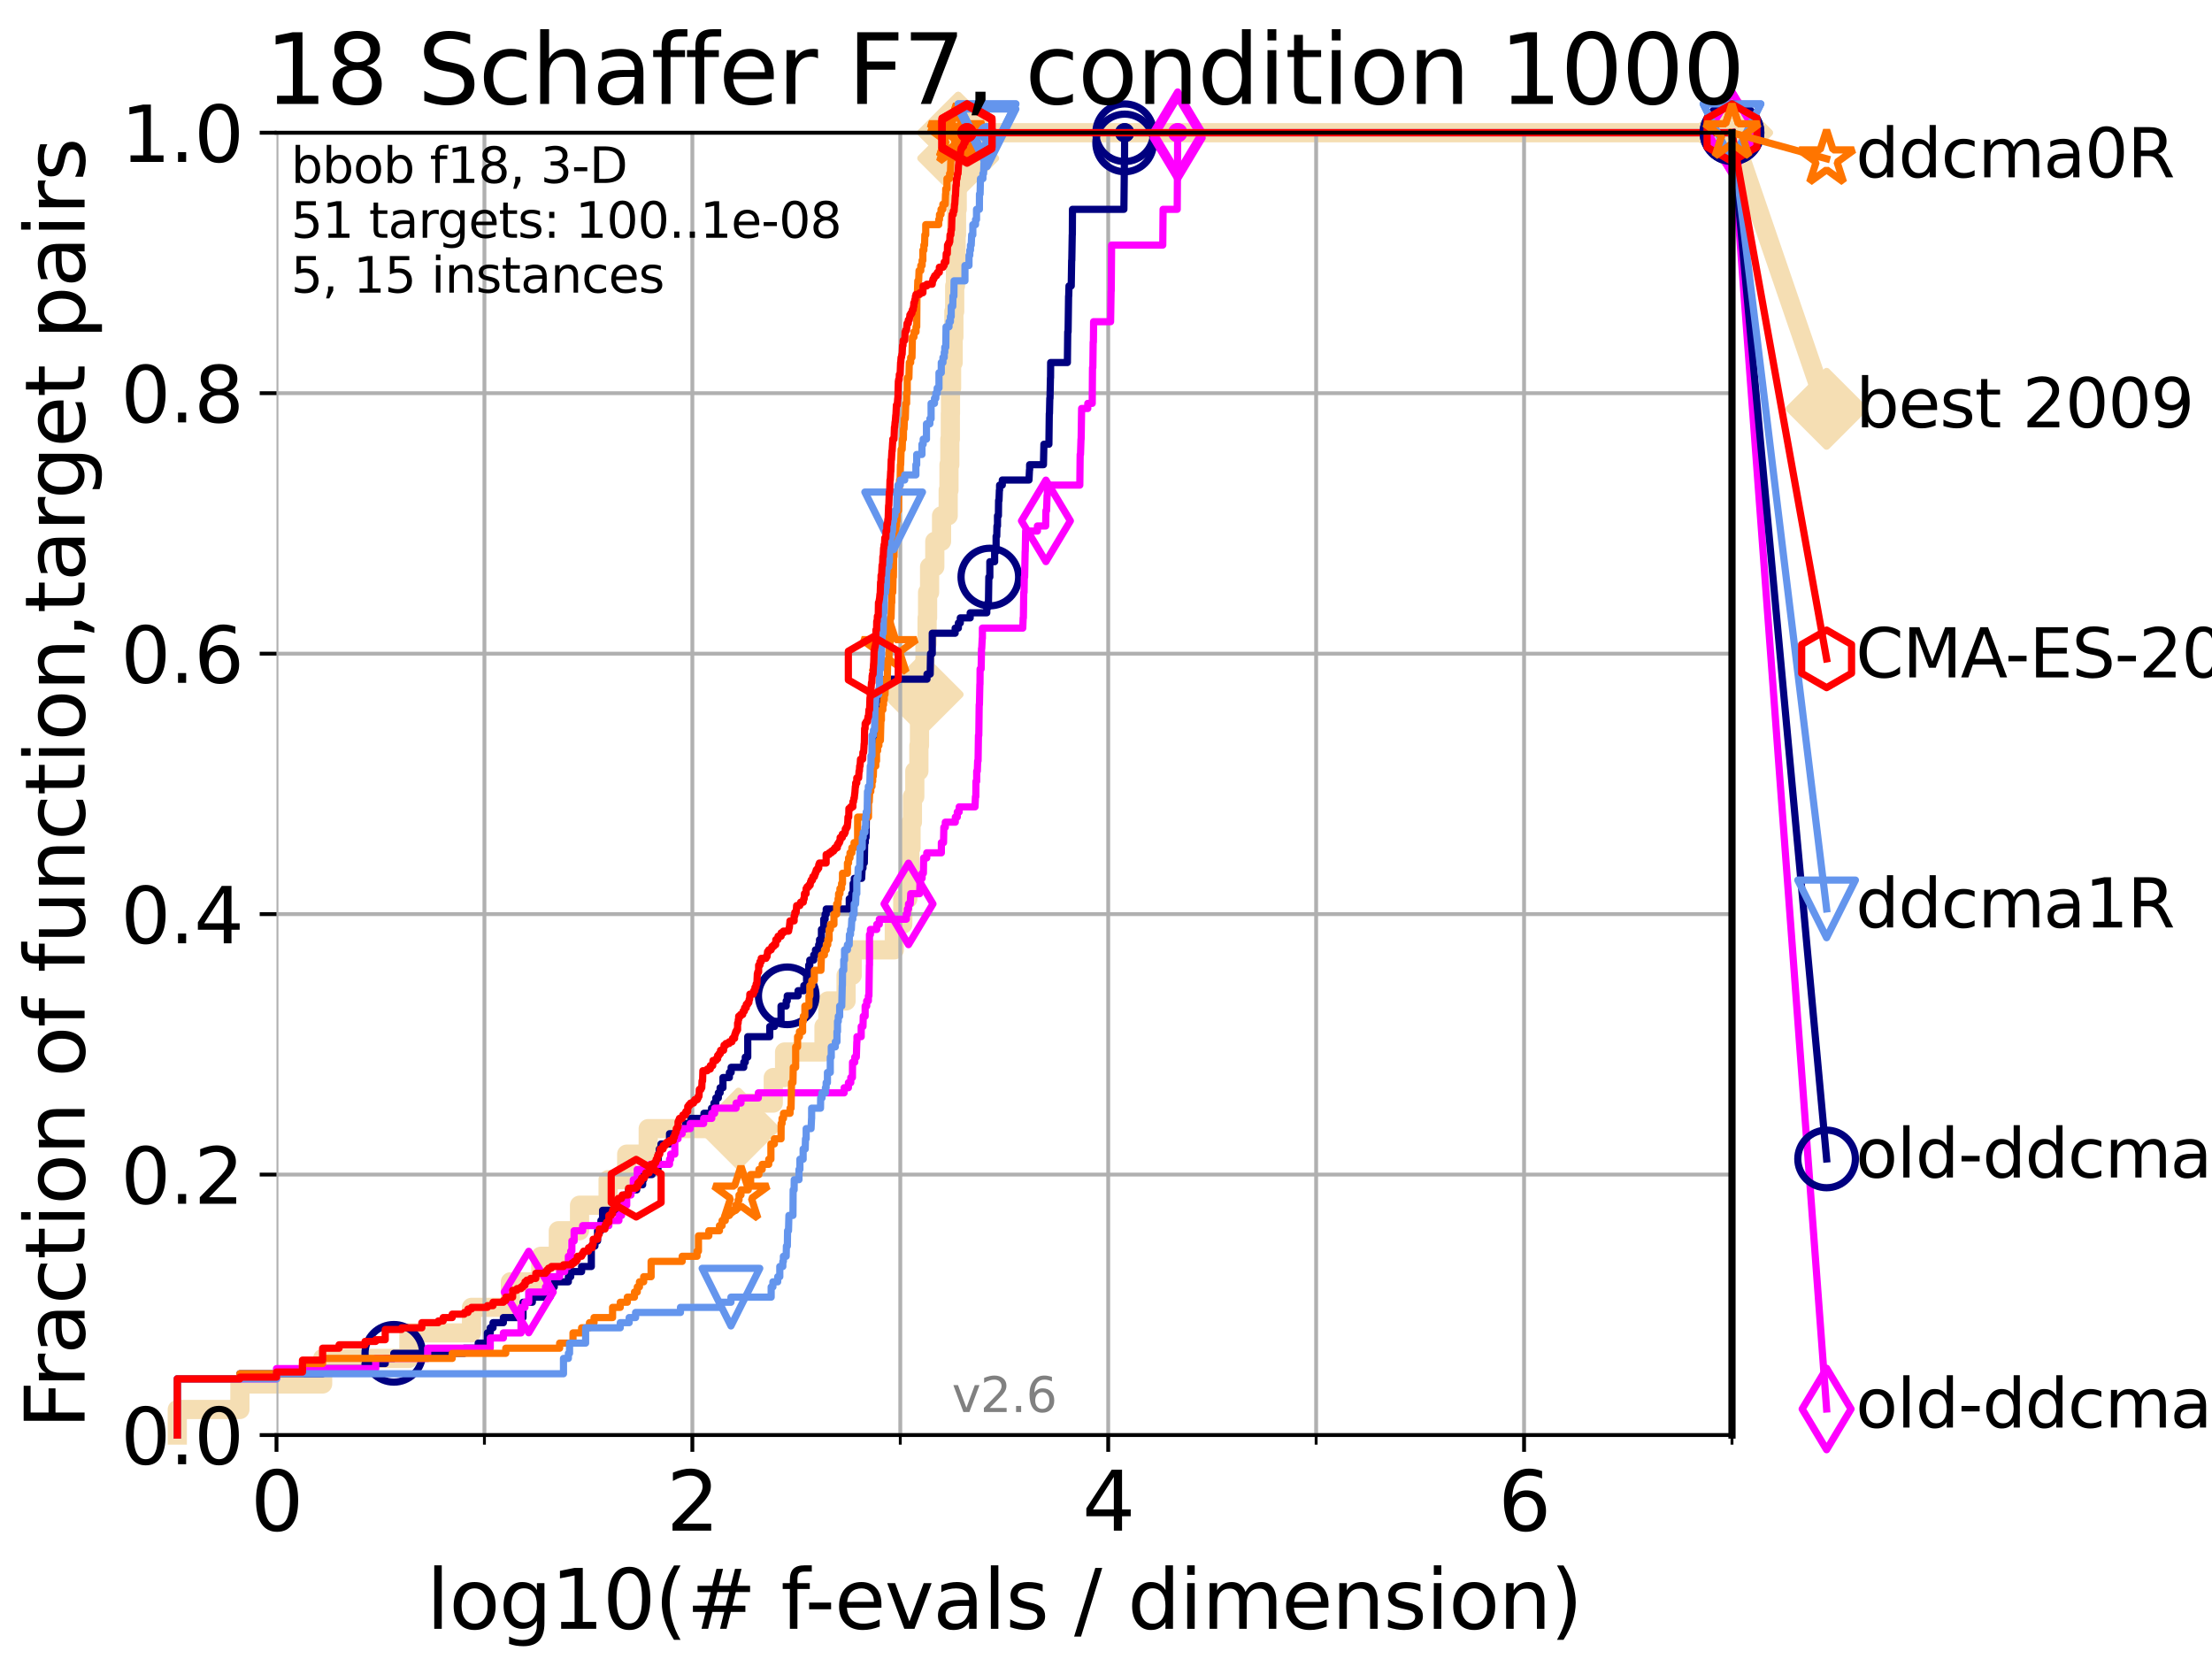<?xml version="1.0" encoding="utf-8" standalone="no"?>
<!DOCTYPE svg PUBLIC "-//W3C//DTD SVG 1.1//EN"
  "http://www.w3.org/Graphics/SVG/1.1/DTD/svg11.dtd">
<svg xmlns:xlink="http://www.w3.org/1999/xlink" width="460.8pt" height="345.6pt" viewBox="0 0 460.8 345.6" xmlns="http://www.w3.org/2000/svg" version="1.1">
 <defs>
  <style type="text/css">*{stroke-linejoin: round; stroke-linecap: butt}</style>
 </defs>
 <g id="figure_1">
  <g id="patch_1">
   <path d="M 0 345.6 
L 460.8 345.6 
L 460.8 0 
L 0 0 
z
" style="fill: #ffffff"/>
  </g>
  <g id="axes_1">
   <g id="patch_2">
    <path d="M 57.6 298.944 
L 360.806 298.944 
L 360.806 27.648 
L 57.6 27.648 
z
" style="fill: #ffffff"/>
   </g>
   <g id="line2d_1">
    <path d="M 36.933 298.944 
L 36.933 293.624 
L 49.973 293.624 
L 49.973 288.305 
L 67.209 288.305 
L 67.209 282.985 
L 85.184 282.985 
L 85.184 277.666 
L 98.223 277.666 
L 98.223 272.346 
L 106.327 272.346 
L 106.327 267.027 
L 112.657 267.027 
L 112.657 261.707 
L 116.309 261.707 
L 116.309 256.388 
L 120.727 256.388 
L 120.727 251.068 
L 126.677 251.068 
L 126.677 245.749 
L 130.553 245.749 
L 130.553 240.429 
L 135.034 240.429 
L 135.034 235.11 
L 153.84 235.11 
L 153.84 229.79 
L 161.087 229.79 
L 161.087 224.471 
L 163.442 224.471 
L 163.442 219.151 
L 171.655 219.151 
L 171.655 213.832 
L 172.455 213.832 
L 172.455 208.512 
L 176.254 208.512 
L 176.254 203.192 
L 177.524 203.192 
L 177.524 197.873 
L 186.301 197.873 
L 186.301 192.553 
L 188.065 192.553 
L 188.065 187.234 
L 189.115 187.234 
L 189.115 181.914 
L 189.526 181.914 
L 189.526 176.595 
L 189.784 176.595 
L 189.784 171.275 
L 190.071 171.275 
L 190.071 165.956 
L 190.569 165.956 
L 190.569 160.636 
L 191.419 160.636 
L 191.419 155.317 
L 191.547 155.317 
L 191.547 149.997 
L 191.823 149.997 
L 191.823 144.678 
L 192.204 144.678 
L 192.204 139.358 
L 192.687 139.358 
L 192.687 134.039 
L 193.131 134.039 
L 193.131 128.719 
L 193.233 128.719 
L 193.233 123.4 
L 193.65 123.4 
L 193.65 118.08 
L 194.737 118.08 
L 194.737 112.76 
L 196.143 112.76 
L 196.143 107.441 
L 197.524 107.441 
L 197.524 102.121 
L 197.689 102.121 
L 197.689 96.802 
L 197.864 96.802 
L 197.864 91.482 
L 197.972 91.482 
L 197.972 86.163 
L 198.005 86.163 
L 198.005 80.843 
L 198.233 80.843 
L 198.233 75.524 
L 198.561 75.524 
L 198.561 70.204 
L 198.71 70.204 
L 198.71 64.885 
L 198.879 64.885 
L 198.879 59.565 
L 199.04 59.565 
L 199.04 54.246 
L 199.169 54.246 
L 199.169 48.926 
L 199.26 48.926 
L 199.26 43.607 
L 199.407 43.607 
L 199.407 38.287 
L 199.514 38.287 
L 199.514 32.968 
L 199.607 32.968 
L 199.607 27.648 
L 360.806 27.648 
" style="fill: none; stroke: #f5deb3; stroke-width: 4; stroke-linecap: square"/>
   </g>
   <g id="line2d_2">
    <defs>
     <path id="mab79ff4457" d="M -0 7.778 
L 7.778 0 
L 0 -7.778 
L -7.778 -0 
z
" style="stroke: #f5deb3; stroke-width: 1.5; stroke-linejoin: miter"/>
    </defs>
    <g>
     <use xlink:href="#mab79ff4457" x="153.84" y="235.11" style="fill: #f5deb3; stroke: #f5deb3; stroke-width: 1.5; stroke-linejoin: miter"/>
     <use xlink:href="#mab79ff4457" x="192.204" y="144.678" style="fill: #f5deb3; stroke: #f5deb3; stroke-width: 1.5; stroke-linejoin: miter"/>
     <use xlink:href="#mab79ff4457" x="199.607" y="32.968" style="fill: #f5deb3; stroke: #f5deb3; stroke-width: 1.5; stroke-linejoin: miter"/>
     <use xlink:href="#mab79ff4457" x="199.607" y="27.648" style="fill: #f5deb3; stroke: #f5deb3; stroke-width: 1.5; stroke-linejoin: miter"/>
     <use xlink:href="#mab79ff4457" x="199.607" y="27.648" style="fill: #f5deb3; stroke: #f5deb3; stroke-width: 1.5; stroke-linejoin: miter"/>
     <use xlink:href="#mab79ff4457" x="360.806" y="27.648" style="fill: #f5deb3; stroke: #f5deb3; stroke-width: 1.5; stroke-linejoin: miter"/>
    </g>
   </g>
   <g id="line2d_3">
    <path style="fill: none; stroke: #f5deb3; stroke-width: 4; stroke-linecap: square"/>
    <g/>
   </g>
   <g id="line2d_4">
    <path d="M 360.806 27.648 
L 380.515 85.163 
" style="fill: none; stroke: #f5deb3; stroke-width: 4; stroke-linecap: square"/>
    <g>
     <use xlink:href="#mab79ff4457" x="360.806" y="27.648" style="fill: #f5deb3; stroke: #f5deb3; stroke-width: 1.5; stroke-linejoin: miter"/>
     <use xlink:href="#mab79ff4457" x="380.515" y="85.163" style="fill: #f5deb3; stroke: #f5deb3; stroke-width: 1.5; stroke-linejoin: miter"/>
    </g>
   </g>
   <g id="matplotlib.axis_1">
    <g id="xtick_1">
     <g id="line2d_5">
      <path d="M 57.6 298.944 
L 57.6 27.648 
" clip-path="url(#p1ccc779804)" style="fill: none; stroke: #b0b0b0; stroke-width: 0.8; stroke-linecap: square"/>
     </g>
     <g id="line2d_6">
      <defs>
       <path id="mbb936cfe96" d="M 0 0 
L 0 3.5 
" style="stroke: #000000; stroke-width: 0.8"/>
      </defs>
      <g>
       <use xlink:href="#mbb936cfe96" x="57.6" y="298.944" style="stroke: #000000; stroke-width: 0.8"/>
      </g>
     </g>
     <g id="text_1">
      <!-- 0 -->
      <g transform="translate(52.192 318.861)scale(0.17 -0.17)">
       <defs>
        <path id="DejaVuSans-30" d="M 2034 4250 
Q 1547 4250 1301 3770 
Q 1056 3291 1056 2328 
Q 1056 1369 1301 889 
Q 1547 409 2034 409 
Q 2525 409 2770 889 
Q 3016 1369 3016 2328 
Q 3016 3291 2770 3770 
Q 2525 4250 2034 4250 
z
M 2034 4750 
Q 2819 4750 3233 4129 
Q 3647 3509 3647 2328 
Q 3647 1150 3233 529 
Q 2819 -91 2034 -91 
Q 1250 -91 836 529 
Q 422 1150 422 2328 
Q 422 3509 836 4129 
Q 1250 4750 2034 4750 
z
" transform="scale(0.016)"/>
       </defs>
       <use xlink:href="#DejaVuSans-30"/>
      </g>
     </g>
    </g>
    <g id="xtick_2">
     <g id="line2d_7">
      <path d="M 144.23 298.944 
L 144.23 27.648 
" clip-path="url(#p1ccc779804)" style="fill: none; stroke: #b0b0b0; stroke-width: 0.8; stroke-linecap: square"/>
     </g>
     <g id="line2d_8">
      <g>
       <use xlink:href="#mbb936cfe96" x="144.23" y="298.944" style="stroke: #000000; stroke-width: 0.8"/>
      </g>
     </g>
     <g id="text_2">
      <!-- 2 -->
      <g transform="translate(138.822 318.861)scale(0.17 -0.17)">
       <defs>
        <path id="DejaVuSans-32" d="M 1228 531 
L 3431 531 
L 3431 0 
L 469 0 
L 469 531 
Q 828 903 1448 1529 
Q 2069 2156 2228 2338 
Q 2531 2678 2651 2914 
Q 2772 3150 2772 3378 
Q 2772 3750 2511 3984 
Q 2250 4219 1831 4219 
Q 1534 4219 1204 4116 
Q 875 4013 500 3803 
L 500 4441 
Q 881 4594 1212 4672 
Q 1544 4750 1819 4750 
Q 2544 4750 2975 4387 
Q 3406 4025 3406 3419 
Q 3406 3131 3298 2873 
Q 3191 2616 2906 2266 
Q 2828 2175 2409 1742 
Q 1991 1309 1228 531 
z
" transform="scale(0.016)"/>
       </defs>
       <use xlink:href="#DejaVuSans-32"/>
      </g>
     </g>
    </g>
    <g id="xtick_3">
     <g id="line2d_9">
      <path d="M 230.861 298.944 
L 230.861 27.648 
" clip-path="url(#p1ccc779804)" style="fill: none; stroke: #b0b0b0; stroke-width: 0.8; stroke-linecap: square"/>
     </g>
     <g id="line2d_10">
      <g>
       <use xlink:href="#mbb936cfe96" x="230.861" y="298.944" style="stroke: #000000; stroke-width: 0.8"/>
      </g>
     </g>
     <g id="text_3">
      <!-- 4 -->
      <g transform="translate(225.453 318.861)scale(0.17 -0.17)">
       <defs>
        <path id="DejaVuSans-34" d="M 2419 4116 
L 825 1625 
L 2419 1625 
L 2419 4116 
z
M 2253 4666 
L 3047 4666 
L 3047 1625 
L 3713 1625 
L 3713 1100 
L 3047 1100 
L 3047 0 
L 2419 0 
L 2419 1100 
L 313 1100 
L 313 1709 
L 2253 4666 
z
" transform="scale(0.016)"/>
       </defs>
       <use xlink:href="#DejaVuSans-34"/>
      </g>
     </g>
    </g>
    <g id="xtick_4">
     <g id="line2d_11">
      <path d="M 317.491 298.944 
L 317.491 27.648 
" clip-path="url(#p1ccc779804)" style="fill: none; stroke: #b0b0b0; stroke-width: 0.8; stroke-linecap: square"/>
     </g>
     <g id="line2d_12">
      <g>
       <use xlink:href="#mbb936cfe96" x="317.491" y="298.944" style="stroke: #000000; stroke-width: 0.8"/>
      </g>
     </g>
     <g id="text_4">
      <!-- 6 -->
      <g transform="translate(312.083 318.861)scale(0.17 -0.17)">
       <defs>
        <path id="DejaVuSans-36" d="M 2113 2584 
Q 1688 2584 1439 2293 
Q 1191 2003 1191 1497 
Q 1191 994 1439 701 
Q 1688 409 2113 409 
Q 2538 409 2786 701 
Q 3034 994 3034 1497 
Q 3034 2003 2786 2293 
Q 2538 2584 2113 2584 
z
M 3366 4563 
L 3366 3988 
Q 3128 4100 2886 4159 
Q 2644 4219 2406 4219 
Q 1781 4219 1451 3797 
Q 1122 3375 1075 2522 
Q 1259 2794 1537 2939 
Q 1816 3084 2150 3084 
Q 2853 3084 3261 2657 
Q 3669 2231 3669 1497 
Q 3669 778 3244 343 
Q 2819 -91 2113 -91 
Q 1303 -91 875 529 
Q 447 1150 447 2328 
Q 447 3434 972 4092 
Q 1497 4750 2381 4750 
Q 2619 4750 2861 4703 
Q 3103 4656 3366 4563 
z
" transform="scale(0.016)"/>
       </defs>
       <use xlink:href="#DejaVuSans-36"/>
      </g>
     </g>
    </g>
    <g id="xtick_5">
     <g id="line2d_13">
      <path d="M 100.915 298.944 
L 100.915 27.648 
" clip-path="url(#p1ccc779804)" style="fill: none; stroke: #b0b0b0; stroke-width: 0.8; stroke-linecap: square"/>
     </g>
     <g id="line2d_14">
      <defs>
       <path id="mc4b5a1e360" d="M 0 0 
L 0 2 
" style="stroke: #000000; stroke-width: 0.6"/>
      </defs>
      <g>
       <use xlink:href="#mc4b5a1e360" x="100.915" y="298.944" style="stroke: #000000; stroke-width: 0.6"/>
      </g>
     </g>
    </g>
    <g id="xtick_6">
     <g id="line2d_15">
      <path d="M 187.546 298.944 
L 187.546 27.648 
" clip-path="url(#p1ccc779804)" style="fill: none; stroke: #b0b0b0; stroke-width: 0.8; stroke-linecap: square"/>
     </g>
     <g id="line2d_16">
      <g>
       <use xlink:href="#mc4b5a1e360" x="187.546" y="298.944" style="stroke: #000000; stroke-width: 0.6"/>
      </g>
     </g>
    </g>
    <g id="xtick_7">
     <g id="line2d_17">
      <path d="M 274.176 298.944 
L 274.176 27.648 
" clip-path="url(#p1ccc779804)" style="fill: none; stroke: #b0b0b0; stroke-width: 0.8; stroke-linecap: square"/>
     </g>
     <g id="line2d_18">
      <g>
       <use xlink:href="#mc4b5a1e360" x="274.176" y="298.944" style="stroke: #000000; stroke-width: 0.6"/>
      </g>
     </g>
    </g>
    <g id="xtick_8">
     <g id="line2d_19">
      <path d="M 360.806 298.944 
L 360.806 27.648 
" clip-path="url(#p1ccc779804)" style="fill: none; stroke: #b0b0b0; stroke-width: 0.8; stroke-linecap: square"/>
     </g>
     <g id="line2d_20">
      <g>
       <use xlink:href="#mc4b5a1e360" x="360.806" y="298.944" style="stroke: #000000; stroke-width: 0.6"/>
      </g>
     </g>
    </g>
    <g id="text_5">
     <!-- log10(# f-evals / dimension) -->
     <g transform="translate(88.823 339.314)scale(0.17 -0.17)">
      <defs>
       <path id="DejaVuSans-6c" d="M 603 4863 
L 1178 4863 
L 1178 0 
L 603 0 
L 603 4863 
z
" transform="scale(0.016)"/>
       <path id="DejaVuSans-6f" d="M 1959 3097 
Q 1497 3097 1228 2736 
Q 959 2375 959 1747 
Q 959 1119 1226 758 
Q 1494 397 1959 397 
Q 2419 397 2687 759 
Q 2956 1122 2956 1747 
Q 2956 2369 2687 2733 
Q 2419 3097 1959 3097 
z
M 1959 3584 
Q 2709 3584 3137 3096 
Q 3566 2609 3566 1747 
Q 3566 888 3137 398 
Q 2709 -91 1959 -91 
Q 1206 -91 779 398 
Q 353 888 353 1747 
Q 353 2609 779 3096 
Q 1206 3584 1959 3584 
z
" transform="scale(0.016)"/>
       <path id="DejaVuSans-67" d="M 2906 1791 
Q 2906 2416 2648 2759 
Q 2391 3103 1925 3103 
Q 1463 3103 1205 2759 
Q 947 2416 947 1791 
Q 947 1169 1205 825 
Q 1463 481 1925 481 
Q 2391 481 2648 825 
Q 2906 1169 2906 1791 
z
M 3481 434 
Q 3481 -459 3084 -895 
Q 2688 -1331 1869 -1331 
Q 1566 -1331 1297 -1286 
Q 1028 -1241 775 -1147 
L 775 -588 
Q 1028 -725 1275 -790 
Q 1522 -856 1778 -856 
Q 2344 -856 2625 -561 
Q 2906 -266 2906 331 
L 2906 616 
Q 2728 306 2450 153 
Q 2172 0 1784 0 
Q 1141 0 747 490 
Q 353 981 353 1791 
Q 353 2603 747 3093 
Q 1141 3584 1784 3584 
Q 2172 3584 2450 3431 
Q 2728 3278 2906 2969 
L 2906 3500 
L 3481 3500 
L 3481 434 
z
" transform="scale(0.016)"/>
       <path id="DejaVuSans-31" d="M 794 531 
L 1825 531 
L 1825 4091 
L 703 3866 
L 703 4441 
L 1819 4666 
L 2450 4666 
L 2450 531 
L 3481 531 
L 3481 0 
L 794 0 
L 794 531 
z
" transform="scale(0.016)"/>
       <path id="DejaVuSans-28" d="M 1984 4856 
Q 1566 4138 1362 3434 
Q 1159 2731 1159 2009 
Q 1159 1288 1364 580 
Q 1569 -128 1984 -844 
L 1484 -844 
Q 1016 -109 783 600 
Q 550 1309 550 2009 
Q 550 2706 781 3412 
Q 1013 4119 1484 4856 
L 1984 4856 
z
" transform="scale(0.016)"/>
       <path id="DejaVuSans-23" d="M 3272 2816 
L 2363 2816 
L 2100 1772 
L 3016 1772 
L 3272 2816 
z
M 2803 4594 
L 2478 3297 
L 3391 3297 
L 3719 4594 
L 4219 4594 
L 3897 3297 
L 4872 3297 
L 4872 2816 
L 3775 2816 
L 3519 1772 
L 4513 1772 
L 4513 1294 
L 3397 1294 
L 3072 0 
L 2572 0 
L 2894 1294 
L 1978 1294 
L 1656 0 
L 1153 0 
L 1478 1294 
L 494 1294 
L 494 1772 
L 1594 1772 
L 1856 2816 
L 850 2816 
L 850 3297 
L 1978 3297 
L 2297 4594 
L 2803 4594 
z
" transform="scale(0.016)"/>
       <path id="DejaVuSans-20" transform="scale(0.016)"/>
       <path id="DejaVuSans-66" d="M 2375 4863 
L 2375 4384 
L 1825 4384 
Q 1516 4384 1395 4259 
Q 1275 4134 1275 3809 
L 1275 3500 
L 2222 3500 
L 2222 3053 
L 1275 3053 
L 1275 0 
L 697 0 
L 697 3053 
L 147 3053 
L 147 3500 
L 697 3500 
L 697 3744 
Q 697 4328 969 4595 
Q 1241 4863 1831 4863 
L 2375 4863 
z
" transform="scale(0.016)"/>
       <path id="DejaVuSans-2d" d="M 313 2009 
L 1997 2009 
L 1997 1497 
L 313 1497 
L 313 2009 
z
" transform="scale(0.016)"/>
       <path id="DejaVuSans-65" d="M 3597 1894 
L 3597 1613 
L 953 1613 
Q 991 1019 1311 708 
Q 1631 397 2203 397 
Q 2534 397 2845 478 
Q 3156 559 3463 722 
L 3463 178 
Q 3153 47 2828 -22 
Q 2503 -91 2169 -91 
Q 1331 -91 842 396 
Q 353 884 353 1716 
Q 353 2575 817 3079 
Q 1281 3584 2069 3584 
Q 2775 3584 3186 3129 
Q 3597 2675 3597 1894 
z
M 3022 2063 
Q 3016 2534 2758 2815 
Q 2500 3097 2075 3097 
Q 1594 3097 1305 2825 
Q 1016 2553 972 2059 
L 3022 2063 
z
" transform="scale(0.016)"/>
       <path id="DejaVuSans-76" d="M 191 3500 
L 800 3500 
L 1894 563 
L 2988 3500 
L 3597 3500 
L 2284 0 
L 1503 0 
L 191 3500 
z
" transform="scale(0.016)"/>
       <path id="DejaVuSans-61" d="M 2194 1759 
Q 1497 1759 1228 1600 
Q 959 1441 959 1056 
Q 959 750 1161 570 
Q 1363 391 1709 391 
Q 2188 391 2477 730 
Q 2766 1069 2766 1631 
L 2766 1759 
L 2194 1759 
z
M 3341 1997 
L 3341 0 
L 2766 0 
L 2766 531 
Q 2569 213 2275 61 
Q 1981 -91 1556 -91 
Q 1019 -91 701 211 
Q 384 513 384 1019 
Q 384 1609 779 1909 
Q 1175 2209 1959 2209 
L 2766 2209 
L 2766 2266 
Q 2766 2663 2505 2880 
Q 2244 3097 1772 3097 
Q 1472 3097 1187 3025 
Q 903 2953 641 2809 
L 641 3341 
Q 956 3463 1253 3523 
Q 1550 3584 1831 3584 
Q 2591 3584 2966 3190 
Q 3341 2797 3341 1997 
z
" transform="scale(0.016)"/>
       <path id="DejaVuSans-73" d="M 2834 3397 
L 2834 2853 
Q 2591 2978 2328 3040 
Q 2066 3103 1784 3103 
Q 1356 3103 1142 2972 
Q 928 2841 928 2578 
Q 928 2378 1081 2264 
Q 1234 2150 1697 2047 
L 1894 2003 
Q 2506 1872 2764 1633 
Q 3022 1394 3022 966 
Q 3022 478 2636 193 
Q 2250 -91 1575 -91 
Q 1294 -91 989 -36 
Q 684 19 347 128 
L 347 722 
Q 666 556 975 473 
Q 1284 391 1588 391 
Q 1994 391 2212 530 
Q 2431 669 2431 922 
Q 2431 1156 2273 1281 
Q 2116 1406 1581 1522 
L 1381 1569 
Q 847 1681 609 1914 
Q 372 2147 372 2553 
Q 372 3047 722 3315 
Q 1072 3584 1716 3584 
Q 2034 3584 2315 3537 
Q 2597 3491 2834 3397 
z
" transform="scale(0.016)"/>
       <path id="DejaVuSans-2f" d="M 1625 4666 
L 2156 4666 
L 531 -594 
L 0 -594 
L 1625 4666 
z
" transform="scale(0.016)"/>
       <path id="DejaVuSans-64" d="M 2906 2969 
L 2906 4863 
L 3481 4863 
L 3481 0 
L 2906 0 
L 2906 525 
Q 2725 213 2448 61 
Q 2172 -91 1784 -91 
Q 1150 -91 751 415 
Q 353 922 353 1747 
Q 353 2572 751 3078 
Q 1150 3584 1784 3584 
Q 2172 3584 2448 3432 
Q 2725 3281 2906 2969 
z
M 947 1747 
Q 947 1113 1208 752 
Q 1469 391 1925 391 
Q 2381 391 2643 752 
Q 2906 1113 2906 1747 
Q 2906 2381 2643 2742 
Q 2381 3103 1925 3103 
Q 1469 3103 1208 2742 
Q 947 2381 947 1747 
z
" transform="scale(0.016)"/>
       <path id="DejaVuSans-69" d="M 603 3500 
L 1178 3500 
L 1178 0 
L 603 0 
L 603 3500 
z
M 603 4863 
L 1178 4863 
L 1178 4134 
L 603 4134 
L 603 4863 
z
" transform="scale(0.016)"/>
       <path id="DejaVuSans-6d" d="M 3328 2828 
Q 3544 3216 3844 3400 
Q 4144 3584 4550 3584 
Q 5097 3584 5394 3201 
Q 5691 2819 5691 2113 
L 5691 0 
L 5113 0 
L 5113 2094 
Q 5113 2597 4934 2840 
Q 4756 3084 4391 3084 
Q 3944 3084 3684 2787 
Q 3425 2491 3425 1978 
L 3425 0 
L 2847 0 
L 2847 2094 
Q 2847 2600 2669 2842 
Q 2491 3084 2119 3084 
Q 1678 3084 1418 2786 
Q 1159 2488 1159 1978 
L 1159 0 
L 581 0 
L 581 3500 
L 1159 3500 
L 1159 2956 
Q 1356 3278 1631 3431 
Q 1906 3584 2284 3584 
Q 2666 3584 2933 3390 
Q 3200 3197 3328 2828 
z
" transform="scale(0.016)"/>
       <path id="DejaVuSans-6e" d="M 3513 2113 
L 3513 0 
L 2938 0 
L 2938 2094 
Q 2938 2591 2744 2837 
Q 2550 3084 2163 3084 
Q 1697 3084 1428 2787 
Q 1159 2491 1159 1978 
L 1159 0 
L 581 0 
L 581 3500 
L 1159 3500 
L 1159 2956 
Q 1366 3272 1645 3428 
Q 1925 3584 2291 3584 
Q 2894 3584 3203 3211 
Q 3513 2838 3513 2113 
z
" transform="scale(0.016)"/>
       <path id="DejaVuSans-29" d="M 513 4856 
L 1013 4856 
Q 1481 4119 1714 3412 
Q 1947 2706 1947 2009 
Q 1947 1309 1714 600 
Q 1481 -109 1013 -844 
L 513 -844 
Q 928 -128 1133 580 
Q 1338 1288 1338 2009 
Q 1338 2731 1133 3434 
Q 928 4138 513 4856 
z
" transform="scale(0.016)"/>
      </defs>
      <use xlink:href="#DejaVuSans-6c"/>
      <use xlink:href="#DejaVuSans-6f" x="27.783"/>
      <use xlink:href="#DejaVuSans-67" x="88.965"/>
      <use xlink:href="#DejaVuSans-31" x="152.441"/>
      <use xlink:href="#DejaVuSans-30" x="216.064"/>
      <use xlink:href="#DejaVuSans-28" x="279.688"/>
      <use xlink:href="#DejaVuSans-23" x="318.701"/>
      <use xlink:href="#DejaVuSans-20" x="402.49"/>
      <use xlink:href="#DejaVuSans-66" x="434.277"/>
      <use xlink:href="#DejaVuSans-2d" x="463.982"/>
      <use xlink:href="#DejaVuSans-65" x="500.066"/>
      <use xlink:href="#DejaVuSans-76" x="561.59"/>
      <use xlink:href="#DejaVuSans-61" x="620.77"/>
      <use xlink:href="#DejaVuSans-6c" x="682.049"/>
      <use xlink:href="#DejaVuSans-73" x="709.832"/>
      <use xlink:href="#DejaVuSans-20" x="761.932"/>
      <use xlink:href="#DejaVuSans-2f" x="793.719"/>
      <use xlink:href="#DejaVuSans-20" x="827.41"/>
      <use xlink:href="#DejaVuSans-64" x="859.197"/>
      <use xlink:href="#DejaVuSans-69" x="922.674"/>
      <use xlink:href="#DejaVuSans-6d" x="950.457"/>
      <use xlink:href="#DejaVuSans-65" x="1047.869"/>
      <use xlink:href="#DejaVuSans-6e" x="1109.393"/>
      <use xlink:href="#DejaVuSans-73" x="1172.771"/>
      <use xlink:href="#DejaVuSans-69" x="1224.871"/>
      <use xlink:href="#DejaVuSans-6f" x="1252.654"/>
      <use xlink:href="#DejaVuSans-6e" x="1313.836"/>
      <use xlink:href="#DejaVuSans-29" x="1377.215"/>
     </g>
    </g>
   </g>
   <g id="matplotlib.axis_2">
    <g id="ytick_1">
     <g id="line2d_21">
      <path d="M 57.6 298.944 
L 360.806 298.944 
" clip-path="url(#p1ccc779804)" style="fill: none; stroke: #b0b0b0; stroke-width: 0.8; stroke-linecap: square"/>
     </g>
     <g id="line2d_22">
      <defs>
       <path id="mcd422fa761" d="M 0 0 
L -3.5 0 
" style="stroke: #000000; stroke-width: 0.8"/>
      </defs>
      <g>
       <use xlink:href="#mcd422fa761" x="57.6" y="298.944" style="stroke: #000000; stroke-width: 0.8"/>
      </g>
     </g>
     <g id="text_6">
      <!-- 0.0 -->
      <g transform="translate(25.155 305.023)scale(0.16 -0.16)">
       <defs>
        <path id="DejaVuSans-2e" d="M 684 794 
L 1344 794 
L 1344 0 
L 684 0 
L 684 794 
z
" transform="scale(0.016)"/>
       </defs>
       <use xlink:href="#DejaVuSans-30"/>
       <use xlink:href="#DejaVuSans-2e" x="63.623"/>
       <use xlink:href="#DejaVuSans-30" x="95.41"/>
      </g>
     </g>
    </g>
    <g id="ytick_2">
     <g id="line2d_23">
      <path d="M 57.6 244.685 
L 360.806 244.685 
" clip-path="url(#p1ccc779804)" style="fill: none; stroke: #b0b0b0; stroke-width: 0.8; stroke-linecap: square"/>
     </g>
     <g id="line2d_24">
      <g>
       <use xlink:href="#mcd422fa761" x="57.6" y="244.685" style="stroke: #000000; stroke-width: 0.8"/>
      </g>
     </g>
     <g id="text_7">
      <!-- 0.2 -->
      <g transform="translate(25.155 250.764)scale(0.16 -0.16)">
       <use xlink:href="#DejaVuSans-30"/>
       <use xlink:href="#DejaVuSans-2e" x="63.623"/>
       <use xlink:href="#DejaVuSans-32" x="95.41"/>
      </g>
     </g>
    </g>
    <g id="ytick_3">
     <g id="line2d_25">
      <path d="M 57.6 190.426 
L 360.806 190.426 
" clip-path="url(#p1ccc779804)" style="fill: none; stroke: #b0b0b0; stroke-width: 0.8; stroke-linecap: square"/>
     </g>
     <g id="line2d_26">
      <g>
       <use xlink:href="#mcd422fa761" x="57.6" y="190.426" style="stroke: #000000; stroke-width: 0.8"/>
      </g>
     </g>
     <g id="text_8">
      <!-- 0.4 -->
      <g transform="translate(25.155 196.504)scale(0.16 -0.16)">
       <use xlink:href="#DejaVuSans-30"/>
       <use xlink:href="#DejaVuSans-2e" x="63.623"/>
       <use xlink:href="#DejaVuSans-34" x="95.41"/>
      </g>
     </g>
    </g>
    <g id="ytick_4">
     <g id="line2d_27">
      <path d="M 57.6 136.166 
L 360.806 136.166 
" clip-path="url(#p1ccc779804)" style="fill: none; stroke: #b0b0b0; stroke-width: 0.8; stroke-linecap: square"/>
     </g>
     <g id="line2d_28">
      <g>
       <use xlink:href="#mcd422fa761" x="57.6" y="136.166" style="stroke: #000000; stroke-width: 0.8"/>
      </g>
     </g>
     <g id="text_9">
      <!-- 0.6 -->
      <g transform="translate(25.155 142.245)scale(0.16 -0.16)">
       <use xlink:href="#DejaVuSans-30"/>
       <use xlink:href="#DejaVuSans-2e" x="63.623"/>
       <use xlink:href="#DejaVuSans-36" x="95.41"/>
      </g>
     </g>
    </g>
    <g id="ytick_5">
     <g id="line2d_29">
      <path d="M 57.6 81.907 
L 360.806 81.907 
" clip-path="url(#p1ccc779804)" style="fill: none; stroke: #b0b0b0; stroke-width: 0.8; stroke-linecap: square"/>
     </g>
     <g id="line2d_30">
      <g>
       <use xlink:href="#mcd422fa761" x="57.6" y="81.907" style="stroke: #000000; stroke-width: 0.8"/>
      </g>
     </g>
     <g id="text_10">
      <!-- 0.8 -->
      <g transform="translate(25.155 87.986)scale(0.16 -0.16)">
       <defs>
        <path id="DejaVuSans-38" d="M 2034 2216 
Q 1584 2216 1326 1975 
Q 1069 1734 1069 1313 
Q 1069 891 1326 650 
Q 1584 409 2034 409 
Q 2484 409 2743 651 
Q 3003 894 3003 1313 
Q 3003 1734 2745 1975 
Q 2488 2216 2034 2216 
z
M 1403 2484 
Q 997 2584 770 2862 
Q 544 3141 544 3541 
Q 544 4100 942 4425 
Q 1341 4750 2034 4750 
Q 2731 4750 3128 4425 
Q 3525 4100 3525 3541 
Q 3525 3141 3298 2862 
Q 3072 2584 2669 2484 
Q 3125 2378 3379 2068 
Q 3634 1759 3634 1313 
Q 3634 634 3220 271 
Q 2806 -91 2034 -91 
Q 1263 -91 848 271 
Q 434 634 434 1313 
Q 434 1759 690 2068 
Q 947 2378 1403 2484 
z
M 1172 3481 
Q 1172 3119 1398 2916 
Q 1625 2713 2034 2713 
Q 2441 2713 2670 2916 
Q 2900 3119 2900 3481 
Q 2900 3844 2670 4047 
Q 2441 4250 2034 4250 
Q 1625 4250 1398 4047 
Q 1172 3844 1172 3481 
z
" transform="scale(0.016)"/>
       </defs>
       <use xlink:href="#DejaVuSans-30"/>
       <use xlink:href="#DejaVuSans-2e" x="63.623"/>
       <use xlink:href="#DejaVuSans-38" x="95.41"/>
      </g>
     </g>
    </g>
    <g id="ytick_6">
     <g id="line2d_31">
      <path d="M 57.6 27.648 
L 360.806 27.648 
" clip-path="url(#p1ccc779804)" style="fill: none; stroke: #b0b0b0; stroke-width: 0.8; stroke-linecap: square"/>
     </g>
     <g id="line2d_32">
      <g>
       <use xlink:href="#mcd422fa761" x="57.6" y="27.648" style="stroke: #000000; stroke-width: 0.8"/>
      </g>
     </g>
     <g id="text_11">
      <!-- 1.0 -->
      <g transform="translate(25.155 33.727)scale(0.16 -0.16)">
       <use xlink:href="#DejaVuSans-31"/>
       <use xlink:href="#DejaVuSans-2e" x="63.623"/>
       <use xlink:href="#DejaVuSans-30" x="95.41"/>
      </g>
     </g>
    </g>
    <g id="text_12">
     <!-- Fraction of function,target pairs -->
     <g transform="translate(17.62 297.681)rotate(-90)scale(0.17 -0.17)">
      <defs>
       <path id="DejaVuSans-46" d="M 628 4666 
L 3309 4666 
L 3309 4134 
L 1259 4134 
L 1259 2759 
L 3109 2759 
L 3109 2228 
L 1259 2228 
L 1259 0 
L 628 0 
L 628 4666 
z
" transform="scale(0.016)"/>
       <path id="DejaVuSans-72" d="M 2631 2963 
Q 2534 3019 2420 3045 
Q 2306 3072 2169 3072 
Q 1681 3072 1420 2755 
Q 1159 2438 1159 1844 
L 1159 0 
L 581 0 
L 581 3500 
L 1159 3500 
L 1159 2956 
Q 1341 3275 1631 3429 
Q 1922 3584 2338 3584 
Q 2397 3584 2469 3576 
Q 2541 3569 2628 3553 
L 2631 2963 
z
" transform="scale(0.016)"/>
       <path id="DejaVuSans-63" d="M 3122 3366 
L 3122 2828 
Q 2878 2963 2633 3030 
Q 2388 3097 2138 3097 
Q 1578 3097 1268 2742 
Q 959 2388 959 1747 
Q 959 1106 1268 751 
Q 1578 397 2138 397 
Q 2388 397 2633 464 
Q 2878 531 3122 666 
L 3122 134 
Q 2881 22 2623 -34 
Q 2366 -91 2075 -91 
Q 1284 -91 818 406 
Q 353 903 353 1747 
Q 353 2603 823 3093 
Q 1294 3584 2113 3584 
Q 2378 3584 2631 3529 
Q 2884 3475 3122 3366 
z
" transform="scale(0.016)"/>
       <path id="DejaVuSans-74" d="M 1172 4494 
L 1172 3500 
L 2356 3500 
L 2356 3053 
L 1172 3053 
L 1172 1153 
Q 1172 725 1289 603 
Q 1406 481 1766 481 
L 2356 481 
L 2356 0 
L 1766 0 
Q 1100 0 847 248 
Q 594 497 594 1153 
L 594 3053 
L 172 3053 
L 172 3500 
L 594 3500 
L 594 4494 
L 1172 4494 
z
" transform="scale(0.016)"/>
       <path id="DejaVuSans-75" d="M 544 1381 
L 544 3500 
L 1119 3500 
L 1119 1403 
Q 1119 906 1312 657 
Q 1506 409 1894 409 
Q 2359 409 2629 706 
Q 2900 1003 2900 1516 
L 2900 3500 
L 3475 3500 
L 3475 0 
L 2900 0 
L 2900 538 
Q 2691 219 2414 64 
Q 2138 -91 1772 -91 
Q 1169 -91 856 284 
Q 544 659 544 1381 
z
M 1991 3584 
L 1991 3584 
z
" transform="scale(0.016)"/>
       <path id="DejaVuSans-2c" d="M 750 794 
L 1409 794 
L 1409 256 
L 897 -744 
L 494 -744 
L 750 256 
L 750 794 
z
" transform="scale(0.016)"/>
       <path id="DejaVuSans-70" d="M 1159 525 
L 1159 -1331 
L 581 -1331 
L 581 3500 
L 1159 3500 
L 1159 2969 
Q 1341 3281 1617 3432 
Q 1894 3584 2278 3584 
Q 2916 3584 3314 3078 
Q 3713 2572 3713 1747 
Q 3713 922 3314 415 
Q 2916 -91 2278 -91 
Q 1894 -91 1617 61 
Q 1341 213 1159 525 
z
M 3116 1747 
Q 3116 2381 2855 2742 
Q 2594 3103 2138 3103 
Q 1681 3103 1420 2742 
Q 1159 2381 1159 1747 
Q 1159 1113 1420 752 
Q 1681 391 2138 391 
Q 2594 391 2855 752 
Q 3116 1113 3116 1747 
z
" transform="scale(0.016)"/>
      </defs>
      <use xlink:href="#DejaVuSans-46"/>
      <use xlink:href="#DejaVuSans-72" x="50.27"/>
      <use xlink:href="#DejaVuSans-61" x="91.383"/>
      <use xlink:href="#DejaVuSans-63" x="152.662"/>
      <use xlink:href="#DejaVuSans-74" x="207.643"/>
      <use xlink:href="#DejaVuSans-69" x="246.852"/>
      <use xlink:href="#DejaVuSans-6f" x="274.635"/>
      <use xlink:href="#DejaVuSans-6e" x="335.816"/>
      <use xlink:href="#DejaVuSans-20" x="399.195"/>
      <use xlink:href="#DejaVuSans-6f" x="430.982"/>
      <use xlink:href="#DejaVuSans-66" x="492.164"/>
      <use xlink:href="#DejaVuSans-20" x="527.369"/>
      <use xlink:href="#DejaVuSans-66" x="559.156"/>
      <use xlink:href="#DejaVuSans-75" x="594.361"/>
      <use xlink:href="#DejaVuSans-6e" x="657.74"/>
      <use xlink:href="#DejaVuSans-63" x="721.119"/>
      <use xlink:href="#DejaVuSans-74" x="776.1"/>
      <use xlink:href="#DejaVuSans-69" x="815.309"/>
      <use xlink:href="#DejaVuSans-6f" x="843.092"/>
      <use xlink:href="#DejaVuSans-6e" x="904.273"/>
      <use xlink:href="#DejaVuSans-2c" x="967.652"/>
      <use xlink:href="#DejaVuSans-74" x="999.439"/>
      <use xlink:href="#DejaVuSans-61" x="1038.648"/>
      <use xlink:href="#DejaVuSans-72" x="1099.928"/>
      <use xlink:href="#DejaVuSans-67" x="1139.291"/>
      <use xlink:href="#DejaVuSans-65" x="1202.768"/>
      <use xlink:href="#DejaVuSans-74" x="1264.291"/>
      <use xlink:href="#DejaVuSans-20" x="1303.5"/>
      <use xlink:href="#DejaVuSans-70" x="1335.287"/>
      <use xlink:href="#DejaVuSans-61" x="1398.764"/>
      <use xlink:href="#DejaVuSans-69" x="1460.043"/>
      <use xlink:href="#DejaVuSans-72" x="1487.826"/>
      <use xlink:href="#DejaVuSans-73" x="1528.939"/>
     </g>
    </g>
   </g>
   <g id="line2d_33">
    <defs>
     <path id="md57ce357dd" d="M 0 1.5 
C 0.398 1.5 0.779 1.342 1.061 1.061 
C 1.342 0.779 1.5 0.398 1.5 0 
C 1.5 -0.398 1.342 -0.779 1.061 -1.061 
C 0.779 -1.342 0.398 -1.5 0 -1.5 
C -0.398 -1.5 -0.779 -1.342 -1.061 -1.061 
C -1.342 -0.779 -1.5 -0.398 -1.5 0 
C -1.5 0.398 -1.342 0.779 -1.061 1.061 
C -0.779 1.342 -0.398 1.5 0 1.5 
z
" style="stroke: #f5deb3"/>
    </defs>
    <g>
     <use xlink:href="#md57ce357dd" x="199.607" y="27.648" style="fill: #f5deb3; stroke: #f5deb3"/>
     <use xlink:href="#md57ce357dd" x="199.607" y="27.648" style="fill: #f5deb3; stroke: #f5deb3"/>
    </g>
   </g>
   <g id="line2d_34">
    <defs>
     <path id="m7419dfd6b8" d="M 0 1.5 
C 0.398 1.5 0.779 1.342 1.061 1.061 
C 1.342 0.779 1.5 0.398 1.5 0 
C 1.5 -0.398 1.342 -0.779 1.061 -1.061 
C 0.779 -1.342 0.398 -1.5 0 -1.5 
C -0.398 -1.5 -0.779 -1.342 -1.061 -1.061 
C -1.342 -0.779 -1.5 -0.398 -1.5 0 
C -1.5 0.398 -1.342 0.779 -1.061 1.061 
C -0.779 1.342 -0.398 1.5 0 1.5 
z
" style="stroke: #000080"/>
    </defs>
    <g>
     <use xlink:href="#m7419dfd6b8" x="234.289" y="27.648" style="fill: #000080; stroke: #000080"/>
     <use xlink:href="#m7419dfd6b8" x="234.289" y="27.648" style="fill: #000080; stroke: #000080"/>
    </g>
   </g>
   <g id="line2d_35">
    <path d="M 36.933 298.944 
L 36.933 287.241 
L 49.973 287.241 
L 49.973 286.177 
L 67.209 286.177 
L 67.209 285.113 
L 76.051 285.113 
L 76.051 284.049 
L 80.249 284.049 
L 80.249 282.985 
L 82.042 282.985 
L 82.042 281.922 
L 96.718 281.922 
L 96.718 280.858 
L 99.617 280.858 
L 99.617 279.794 
L 101.532 279.794 
L 101.532 277.666 
L 102.129 277.666 
L 102.129 276.602 
L 102.708 276.602 
L 102.708 275.538 
L 104.86 275.538 
L 104.86 274.474 
L 108.956 274.474 
L 108.956 271.282 
L 110.897 271.282 
L 110.897 270.219 
L 114.571 270.219 
L 114.571 268.091 
L 115.46 268.091 
L 115.46 267.027 
L 118.401 267.027 
L 118.401 265.963 
L 118.89 265.963 
L 118.89 264.899 
L 121.159 264.899 
L 121.159 263.835 
L 123.184 263.835 
L 123.184 259.579 
L 123.936 259.579 
L 123.936 258.516 
L 124.482 258.516 
L 124.482 256.388 
L 125.185 256.388 
L 125.185 254.26 
L 125.527 254.26 
L 125.527 252.132 
L 128.208 252.132 
L 128.208 251.068 
L 129.893 251.068 
L 129.893 250.004 
L 130.027 250.004 
L 130.027 248.94 
L 130.939 248.94 
L 130.939 247.877 
L 132.639 247.877 
L 132.639 246.813 
L 133.875 246.813 
L 133.875 245.749 
L 134.091 245.749 
L 134.091 244.685 
L 135.835 244.685 
L 135.835 243.621 
L 137.067 243.621 
L 137.159 240.429 
L 137.341 240.429 
L 137.341 239.365 
L 137.699 239.365 
L 137.699 238.301 
L 139.476 238.301 
L 139.476 236.174 
L 141.683 236.174 
L 141.683 235.11 
L 142.865 235.11 
L 142.865 234.046 
L 143.914 234.046 
L 143.914 232.982 
L 146.64 232.982 
L 146.64 231.918 
L 148.226 231.918 
L 148.226 230.854 
L 148.727 230.854 
L 148.727 229.79 
L 149.118 229.79 
L 149.118 228.726 
L 149.642 228.726 
L 149.642 227.662 
L 150.015 227.662 
L 150.015 226.598 
L 150.605 226.598 
L 150.605 224.471 
L 151.941 224.471 
L 151.941 223.407 
L 152.312 223.407 
L 152.312 222.343 
L 154.936 222.343 
L 154.936 221.279 
L 155.253 221.279 
L 155.253 220.215 
L 155.769 220.215 
L 155.769 215.959 
L 160.357 215.959 
L 160.357 213.832 
L 161.341 213.832 
L 161.341 212.768 
L 162.705 212.768 
L 162.705 209.576 
L 163.777 209.576 
L 163.777 208.512 
L 163.998 208.512 
L 163.998 207.448 
L 166.248 207.448 
L 166.248 206.384 
L 167.453 206.384 
L 167.453 205.32 
L 168.028 205.32 
L 168.028 203.192 
L 168.466 203.192 
L 168.466 201.065 
L 168.689 201.065 
L 168.689 200.001 
L 169.508 200.001 
L 169.508 198.937 
L 169.881 198.937 
L 169.881 197.873 
L 170.542 197.873 
L 170.542 196.809 
L 170.727 196.809 
L 170.727 195.745 
L 171.122 195.745 
L 171.122 193.617 
L 171.596 193.617 
L 171.596 191.49 
L 171.887 191.49 
L 171.887 190.426 
L 172.116 190.426 
L 172.116 189.362 
L 176.916 189.362 
L 176.916 187.234 
L 177.438 187.234 
L 177.438 186.17 
L 177.726 186.17 
L 177.726 184.042 
L 177.968 184.042 
L 177.968 182.978 
L 179.5 182.978 
L 179.605 180.85 
L 179.777 180.85 
L 179.777 179.787 
L 180.049 179.787 
L 180.133 175.531 
L 180.254 175.531 
L 180.254 174.467 
L 180.419 174.467 
L 180.474 170.211 
L 180.746 170.211 
L 180.854 165.956 
L 180.899 165.956 
L 180.899 164.892 
L 181.173 164.892 
L 181.173 163.828 
L 181.357 163.828 
L 181.435 161.7 
L 181.651 161.7 
L 181.754 157.445 
L 181.915 157.445 
L 181.915 156.381 
L 182.151 156.381 
L 182.192 153.189 
L 182.432 153.189 
L 182.539 151.061 
L 182.759 151.061 
L 182.759 149.997 
L 182.912 149.997 
L 182.912 147.869 
L 183.175 147.869 
L 183.175 144.678 
L 183.789 144.678 
L 183.789 142.55 
L 184.363 142.55 
L 184.363 141.486 
L 193.112 141.486 
L 193.112 140.422 
L 193.776 140.422 
L 193.848 136.166 
L 194.208 136.166 
L 194.208 131.911 
L 198.975 131.911 
L 198.975 130.847 
L 199.646 130.847 
L 199.646 129.783 
L 200.047 129.783 
L 200.047 128.719 
L 202.108 128.719 
L 202.108 127.655 
L 205.566 127.655 
L 205.566 126.591 
L 205.786 126.591 
L 205.786 125.527 
L 205.914 125.527 
L 205.992 120.208 
L 206.2 120.208 
L 206.2 117.016 
L 207.199 117.016 
L 207.199 114.888 
L 207.507 114.888 
L 207.507 111.697 
L 207.641 111.697 
L 207.684 109.569 
L 207.8 109.569 
L 207.8 107.441 
L 207.987 107.441 
L 208.027 104.249 
L 208.112 104.249 
L 208.189 102.121 
L 208.233 102.121 
L 208.233 101.058 
L 208.797 101.058 
L 208.797 99.994 
L 214.357 99.994 
L 214.462 97.866 
L 214.492 97.866 
L 214.492 96.802 
L 217.37 96.802 
L 217.466 92.546 
L 218.504 92.546 
L 218.586 86.163 
L 218.623 86.163 
L 218.693 82.971 
L 218.735 82.971 
L 218.826 78.715 
L 218.85 78.715 
L 218.869 75.524 
L 222.356 75.524 
L 222.428 69.14 
L 222.501 69.14 
L 222.607 61.693 
L 222.632 61.693 
L 222.692 59.565 
L 223.157 59.565 
L 223.246 54.246 
L 223.275 54.246 
L 223.367 48.926 
L 223.387 48.926 
L 223.415 43.607 
L 234.127 43.607 
L 234.234 34.031 
L 234.256 34.031 
L 234.289 27.648 
L 360.806 27.648 
L 360.806 27.648 
" style="fill: none; stroke: #000080; stroke-width: 1.5; stroke-linecap: square"/>
   </g>
   <g id="line2d_36">
    <defs>
     <path id="m1d0120aa99" d="M 0 6 
C 1.591 6 3.117 5.368 4.243 4.243 
C 5.368 3.117 6 1.591 6 0 
C 6 -1.591 5.368 -3.117 4.243 -4.243 
C 3.117 -5.368 1.591 -6 0 -6 
C -1.591 -6 -3.117 -5.368 -4.243 -4.243 
C -5.368 -3.117 -6 -1.591 -6 0 
C -6 1.591 -5.368 3.117 -4.243 4.243 
C -3.117 5.368 -1.591 6 0 6 
z
" style="stroke: #000080; stroke-width: 1.5"/>
    </defs>
    <g>
     <use xlink:href="#m1d0120aa99" x="82.042" y="281.922" style="fill-opacity: 0; stroke: #000080; stroke-width: 1.5"/>
     <use xlink:href="#m1d0120aa99" x="163.998" y="207.448" style="fill-opacity: 0; stroke: #000080; stroke-width: 1.5"/>
     <use xlink:href="#m1d0120aa99" x="206.2" y="120.208" style="fill-opacity: 0; stroke: #000080; stroke-width: 1.5"/>
     <use xlink:href="#m1d0120aa99" x="234.289" y="29.776" style="fill-opacity: 0; stroke: #000080; stroke-width: 1.5"/>
     <use xlink:href="#m1d0120aa99" x="234.289" y="27.648" style="fill-opacity: 0; stroke: #000080; stroke-width: 1.5"/>
     <use xlink:href="#m1d0120aa99" x="360.806" y="27.648" style="fill-opacity: 0; stroke: #000080; stroke-width: 1.5"/>
    </g>
   </g>
   <g id="line2d_37">
    <path style="fill: none; stroke: #000080; stroke-width: 1.5; stroke-linecap: square"/>
    <g/>
   </g>
   <g id="line2d_38">
    <defs>
     <path id="mfe9bb5d091" d="M 0 1.5 
C 0.398 1.5 0.779 1.342 1.061 1.061 
C 1.342 0.779 1.5 0.398 1.5 0 
C 1.5 -0.398 1.342 -0.779 1.061 -1.061 
C 0.779 -1.342 0.398 -1.5 0 -1.5 
C -0.398 -1.5 -0.779 -1.342 -1.061 -1.061 
C -1.342 -0.779 -1.5 -0.398 -1.5 0 
C -1.5 0.398 -1.342 0.779 -1.061 1.061 
C -0.779 1.342 -0.398 1.5 0 1.5 
z
" style="stroke: #ff00ff"/>
    </defs>
    <g>
     <use xlink:href="#mfe9bb5d091" x="245.338" y="27.648" style="fill: #ff00ff; stroke: #ff00ff"/>
     <use xlink:href="#mfe9bb5d091" x="245.338" y="27.648" style="fill: #ff00ff; stroke: #ff00ff"/>
    </g>
   </g>
   <g id="line2d_39">
    <path d="M 36.933 298.944 
L 36.933 287.241 
L 57.6 287.241 
L 57.6 285.113 
L 78.267 285.113 
L 78.267 282.985 
L 89.09 282.985 
L 89.09 280.858 
L 102.129 280.858 
L 102.129 278.73 
L 104.86 278.73 
L 104.86 277.666 
L 108.543 277.666 
L 108.543 272.346 
L 109.361 272.346 
L 109.361 271.282 
L 110.145 271.282 
L 110.145 269.155 
L 113.638 269.155 
L 113.638 268.091 
L 113.954 268.091 
L 113.954 265.963 
L 116.584 265.963 
L 116.584 264.899 
L 117.644 264.899 
L 117.644 263.835 
L 118.401 263.835 
L 118.401 261.707 
L 118.89 261.707 
L 118.89 260.643 
L 119.129 260.643 
L 119.129 258.516 
L 119.6 258.516 
L 119.6 256.388 
L 121.372 256.388 
L 121.372 255.324 
L 126.836 255.324 
L 126.836 254.26 
L 128.928 254.26 
L 128.928 253.196 
L 129.486 253.196 
L 129.486 252.132 
L 129.623 252.132 
L 129.623 251.068 
L 130.553 251.068 
L 130.553 248.94 
L 131.44 248.94 
L 131.44 247.877 
L 131.929 247.877 
L 131.929 245.749 
L 132.755 245.749 
L 132.755 243.621 
L 135.439 243.621 
L 135.439 242.557 
L 139.476 242.557 
L 139.476 241.493 
L 139.717 241.493 
L 139.717 240.429 
L 140.574 240.429 
L 140.574 237.237 
L 141.247 237.237 
L 141.247 236.174 
L 142.109 236.174 
L 142.109 235.11 
L 143.786 235.11 
L 143.786 234.046 
L 146.585 234.046 
L 146.585 232.982 
L 148.277 232.982 
L 148.277 231.918 
L 148.874 231.918 
L 148.874 230.854 
L 153.344 230.854 
L 153.344 229.79 
L 154.359 229.79 
L 154.359 228.726 
L 157.977 228.726 
L 157.977 227.662 
L 175.849 227.662 
L 175.849 226.598 
L 176.739 226.598 
L 176.739 225.534 
L 177.233 225.534 
L 177.233 224.471 
L 177.577 224.471 
L 177.599 221.279 
L 178.061 221.279 
L 178.061 220.215 
L 178.39 220.215 
L 178.492 217.023 
L 178.523 217.023 
L 178.523 215.959 
L 179.403 215.959 
L 179.403 213.832 
L 179.777 213.832 
L 179.833 211.704 
L 180.226 211.704 
L 180.226 209.576 
L 180.547 209.576 
L 180.547 208.512 
L 180.899 208.512 
L 180.899 207.448 
L 181.014 207.448 
L 181.103 201.065 
L 181.129 201.065 
L 181.129 194.681 
L 181.322 194.681 
L 181.322 193.617 
L 182.645 193.617 
L 182.645 192.553 
L 183.175 192.553 
L 183.175 191.49 
L 188.801 191.49 
L 188.801 190.426 
L 189.028 190.426 
L 189.028 189.362 
L 189.259 189.362 
L 189.259 188.298 
L 189.616 188.298 
L 189.722 186.17 
L 191.582 186.17 
L 191.653 184.042 
L 191.748 184.042 
L 191.748 182.978 
L 192.091 182.978 
L 192.091 181.914 
L 192.355 181.914 
L 192.409 178.723 
L 193.061 178.723 
L 193.061 177.659 
L 196.103 177.659 
L 196.103 175.531 
L 196.555 175.531 
L 196.621 172.339 
L 196.92 172.339 
L 196.92 171.275 
L 199.006 171.275 
L 199.006 170.211 
L 199.421 170.211 
L 199.421 169.147 
L 199.814 169.147 
L 199.814 168.084 
L 203.113 168.084 
L 203.203 165.956 
L 203.282 165.956 
L 203.312 162.764 
L 203.463 162.764 
L 203.463 160.636 
L 203.592 160.636 
L 203.664 158.508 
L 203.749 158.508 
L 203.831 153.189 
L 203.902 153.189 
L 203.983 146.805 
L 204.033 146.805 
L 204.121 142.55 
L 204.147 142.55 
L 204.171 139.358 
L 204.39 139.358 
L 204.469 135.102 
L 204.512 135.102 
L 204.619 132.975 
L 204.652 132.975 
L 204.652 130.847 
L 213.061 130.847 
L 213.141 128.719 
L 213.189 128.719 
L 213.263 123.4 
L 213.332 123.4 
L 213.381 120.208 
L 213.452 120.208 
L 213.558 114.888 
L 213.578 114.888 
L 213.66 110.633 
L 216.112 110.633 
L 216.112 109.569 
L 217.832 109.569 
L 217.884 106.377 
L 218.022 106.377 
L 218.128 103.185 
L 218.182 103.185 
L 218.182 102.121 
L 218.578 102.121 
L 218.578 101.058 
L 224.943 101.058 
L 225.017 94.674 
L 225.087 94.674 
L 225.191 91.482 
L 225.221 91.482 
L 225.32 85.099 
L 226.604 85.099 
L 226.604 84.035 
L 227.531 84.035 
L 227.589 76.588 
L 227.658 76.588 
L 227.727 71.268 
L 227.774 71.268 
L 227.816 67.013 
L 231.356 67.013 
L 231.46 60.629 
L 231.489 60.629 
L 231.564 51.054 
L 242.224 51.054 
L 242.292 43.607 
L 245.234 43.607 
L 245.338 27.648 
L 360.806 27.648 
L 360.806 27.648 
" style="fill: none; stroke: #ff00ff; stroke-width: 1.5; stroke-linecap: square"/>
   </g>
   <g id="line2d_40">
    <defs>
     <path id="mf11d70e70c" d="M -0 8.485 
L 5.091 0 
L 0 -8.485 
L -5.091 -0 
z
" style="stroke: #ff00ff; stroke-width: 1.5; stroke-linejoin: miter"/>
    </defs>
    <g>
     <use xlink:href="#mf11d70e70c" x="110.145" y="269.155" style="fill-opacity: 0; stroke: #ff00ff; stroke-width: 1.5; stroke-linejoin: miter"/>
     <use xlink:href="#mf11d70e70c" x="189.259" y="188.298" style="fill-opacity: 0; stroke: #ff00ff; stroke-width: 1.5; stroke-linejoin: miter"/>
     <use xlink:href="#mf11d70e70c" x="217.884" y="108.505" style="fill-opacity: 0; stroke: #ff00ff; stroke-width: 1.5; stroke-linejoin: miter"/>
     <use xlink:href="#mf11d70e70c" x="245.338" y="28.712" style="fill-opacity: 0; stroke: #ff00ff; stroke-width: 1.5; stroke-linejoin: miter"/>
     <use xlink:href="#mf11d70e70c" x="245.338" y="27.648" style="fill-opacity: 0; stroke: #ff00ff; stroke-width: 1.5; stroke-linejoin: miter"/>
     <use xlink:href="#mf11d70e70c" x="360.806" y="27.648" style="fill-opacity: 0; stroke: #ff00ff; stroke-width: 1.5; stroke-linejoin: miter"/>
    </g>
   </g>
   <g id="line2d_41">
    <path style="fill: none; stroke: #ff00ff; stroke-width: 1.5; stroke-linecap: square"/>
    <g/>
   </g>
   <g id="line2d_42">
    <defs>
     <path id="m7e66b826a4" d="M 0 1.5 
C 0.398 1.5 0.779 1.342 1.061 1.061 
C 1.342 0.779 1.5 0.398 1.5 0 
C 1.5 -0.398 1.342 -0.779 1.061 -1.061 
C 0.779 -1.342 0.398 -1.5 0 -1.5 
C -0.398 -1.5 -0.779 -1.342 -1.061 -1.061 
C -1.342 -0.779 -1.5 -0.398 -1.5 0 
C -1.5 0.398 -1.342 0.779 -1.061 1.061 
C -0.779 1.342 -0.398 1.5 0 1.5 
z
" style="stroke: #ff7500"/>
    </defs>
    <g>
     <use xlink:href="#m7e66b826a4" x="199.257" y="27.648" style="fill: #ff7500; stroke: #ff7500"/>
     <use xlink:href="#m7e66b826a4" x="199.257" y="27.648" style="fill: #ff7500; stroke: #ff7500"/>
    </g>
   </g>
   <g id="line2d_43">
    <path d="M 36.933 298.944 
L 36.933 287.241 
L 49.973 287.241 
L 49.973 286.177 
L 63.012 286.177 
L 63.012 284.049 
L 67.209 284.049 
L 67.209 282.985 
L 94.206 282.985 
L 94.206 281.922 
L 105.362 281.922 
L 105.362 280.858 
L 116.584 280.858 
L 116.584 279.794 
L 119.366 279.794 
L 119.366 277.666 
L 121.159 277.666 
L 121.159 276.602 
L 122.796 276.602 
L 122.796 275.538 
L 123.751 275.538 
L 123.751 274.474 
L 127.61 274.474 
L 127.61 272.346 
L 129.209 272.346 
L 129.209 271.282 
L 130.683 271.282 
L 130.683 270.219 
L 132.169 270.219 
L 132.169 269.155 
L 132.755 269.155 
L 132.755 268.091 
L 133.211 268.091 
L 133.211 267.027 
L 134.091 267.027 
L 134.091 265.963 
L 135.638 265.963 
L 135.638 262.771 
L 142.109 262.771 
L 142.109 261.707 
L 145.208 261.707 
L 145.208 260.643 
L 145.503 260.643 
L 145.503 257.452 
L 147.66 257.452 
L 147.66 256.388 
L 149.876 256.388 
L 149.876 255.324 
L 150.425 255.324 
L 150.425 254.26 
L 151.09 254.26 
L 151.09 253.196 
L 151.941 253.196 
L 151.941 252.132 
L 153.267 252.132 
L 153.267 251.068 
L 153.764 251.068 
L 153.764 250.004 
L 153.952 250.004 
L 153.952 248.94 
L 154.359 248.94 
L 154.359 247.877 
L 155.871 247.877 
L 155.871 246.813 
L 156.371 246.813 
L 156.371 244.685 
L 158.098 244.685 
L 158.098 243.621 
L 158.775 243.621 
L 158.775 242.557 
L 160.142 242.557 
L 160.142 241.493 
L 160.595 241.493 
L 160.595 238.301 
L 161.316 238.301 
L 161.316 237.237 
L 162.705 237.237 
L 162.728 234.046 
L 162.915 234.046 
L 162.915 232.982 
L 163.215 232.982 
L 163.215 231.918 
L 164.581 231.918 
L 164.581 230.854 
L 164.792 230.854 
L 164.897 225.534 
L 165.187 225.534 
L 165.249 222.343 
L 165.755 222.343 
L 165.755 218.087 
L 166.15 218.087 
L 166.15 215.959 
L 166.537 215.959 
L 166.537 214.895 
L 167.196 214.895 
L 167.196 212.768 
L 167.344 212.768 
L 167.344 211.704 
L 167.671 211.704 
L 167.671 209.576 
L 168.517 209.576 
L 168.535 207.448 
L 168.706 207.448 
L 168.706 205.32 
L 169.111 205.32 
L 169.111 204.256 
L 169.639 204.256 
L 169.639 202.129 
L 171.016 202.129 
L 171.122 198.937 
L 171.742 198.937 
L 171.742 197.873 
L 172.13 197.873 
L 172.13 196.809 
L 172.441 196.809 
L 172.441 195.745 
L 172.719 195.745 
L 172.719 193.617 
L 172.992 193.617 
L 172.992 192.553 
L 173.725 192.553 
L 173.725 190.426 
L 174.292 190.426 
L 174.292 188.298 
L 174.582 188.298 
L 174.582 187.234 
L 174.694 187.234 
L 174.694 186.17 
L 174.977 186.17 
L 174.977 185.106 
L 175.316 185.106 
L 175.316 184.042 
L 175.508 184.042 
L 175.508 181.914 
L 176.537 181.914 
L 176.537 179.787 
L 176.772 179.787 
L 176.772 178.723 
L 177.07 178.723 
L 177.07 177.659 
L 177.46 177.659 
L 177.46 176.595 
L 177.915 176.595 
L 177.915 175.531 
L 178.654 175.531 
L 178.664 170.211 
L 180.925 170.211 
L 180.934 167.02 
L 181.076 167.02 
L 181.173 164.892 
L 181.401 164.892 
L 181.401 163.828 
L 181.651 163.828 
L 181.651 162.764 
L 181.796 162.764 
L 181.796 161.7 
L 181.924 161.7 
L 181.991 159.572 
L 182.441 159.572 
L 182.441 158.508 
L 182.596 158.508 
L 182.596 156.381 
L 182.831 156.381 
L 182.831 155.317 
L 183.087 155.317 
L 183.087 154.253 
L 183.403 154.253 
L 183.512 149.997 
L 183.613 149.997 
L 183.613 147.869 
L 183.919 147.869 
L 183.919 146.805 
L 184.063 146.805 
L 184.063 145.742 
L 184.206 145.742 
L 184.206 144.678 
L 184.363 144.678 
L 184.451 141.486 
L 184.846 141.486 
L 184.904 138.294 
L 185.055 138.294 
L 185.055 137.23 
L 185.184 137.23 
L 185.226 135.102 
L 185.297 135.102 
L 185.297 134.039 
L 185.41 134.039 
L 185.459 128.719 
L 185.626 128.719 
L 185.716 125.527 
L 185.771 125.527 
L 185.771 123.4 
L 185.97 123.4 
L 186.045 120.208 
L 186.113 120.208 
L 186.167 115.952 
L 186.248 115.952 
L 186.308 112.76 
L 186.442 112.76 
L 186.548 110.633 
L 186.594 110.633 
L 186.594 109.569 
L 186.712 109.569 
L 186.712 108.505 
L 186.862 108.505 
L 186.921 106.377 
L 187.178 106.377 
L 187.21 102.121 
L 187.312 102.121 
L 187.401 99.994 
L 187.508 99.994 
L 187.577 96.802 
L 187.627 96.802 
L 187.72 93.61 
L 187.937 93.61 
L 188.01 91.482 
L 188.187 91.482 
L 188.217 89.355 
L 188.326 89.355 
L 188.41 87.227 
L 188.588 87.227 
L 188.689 84.035 
L 188.865 84.035 
L 188.865 81.907 
L 188.988 81.907 
L 188.993 78.715 
L 189.339 78.715 
L 189.424 75.524 
L 189.711 75.524 
L 189.711 74.46 
L 189.983 74.46 
L 190.071 70.204 
L 190.392 70.204 
L 190.392 69.14 
L 190.823 69.14 
L 190.823 68.076 
L 190.97 68.076 
L 191.017 61.693 
L 191.09 61.693 
L 191.199 58.501 
L 191.373 58.501 
L 191.455 56.373 
L 191.818 56.373 
L 191.818 55.31 
L 192.091 55.31 
L 192.091 54.246 
L 192.248 54.246 
L 192.248 52.118 
L 192.457 52.118 
L 192.457 51.054 
L 192.606 51.054 
L 192.663 48.926 
L 192.849 48.926 
L 192.849 46.798 
L 195.554 46.798 
L 195.554 45.734 
L 195.713 45.734 
L 195.713 44.67 
L 196.031 44.67 
L 196.031 43.607 
L 196.415 43.607 
L 196.415 42.543 
L 196.897 42.543 
L 196.97 40.415 
L 197.012 40.415 
L 197.012 39.351 
L 197.268 39.351 
L 197.268 37.223 
L 197.813 37.223 
L 197.813 36.159 
L 197.994 36.159 
L 198.094 32.968 
L 198.526 32.968 
L 198.526 30.84 
L 198.886 30.84 
L 198.886 28.712 
L 199.257 28.712 
L 199.257 27.648 
L 360.806 27.648 
L 360.806 27.648 
" style="fill: none; stroke: #ff7500; stroke-width: 1.5; stroke-linecap: square"/>
   </g>
   <g id="line2d_44">
    <defs>
     <path id="mab51da51fc" d="M 0 -6 
L -1.347 -1.854 
L -5.706 -1.854 
L -2.18 0.708 
L -3.527 4.854 
L -0 2.292 
L 3.527 4.854 
L 2.18 0.708 
L 5.706 -1.854 
L 1.347 -1.854 
z
" style="stroke: #ff7500; stroke-width: 1.5; stroke-linejoin: bevel"/>
    </defs>
    <g>
     <use xlink:href="#mab51da51fc" x="154.359" y="248.94" style="fill-opacity: 0; stroke: #ff7500; stroke-width: 1.5; stroke-linejoin: bevel"/>
     <use xlink:href="#mab51da51fc" x="185.226" y="135.102" style="fill-opacity: 0; stroke: #ff7500; stroke-width: 1.5; stroke-linejoin: bevel"/>
     <use xlink:href="#mab51da51fc" x="199.257" y="28.712" style="fill-opacity: 0; stroke: #ff7500; stroke-width: 1.5; stroke-linejoin: bevel"/>
     <use xlink:href="#mab51da51fc" x="199.257" y="27.648" style="fill-opacity: 0; stroke: #ff7500; stroke-width: 1.5; stroke-linejoin: bevel"/>
     <use xlink:href="#mab51da51fc" x="199.257" y="27.648" style="fill-opacity: 0; stroke: #ff7500; stroke-width: 1.5; stroke-linejoin: bevel"/>
     <use xlink:href="#mab51da51fc" x="360.806" y="27.648" style="fill-opacity: 0; stroke: #ff7500; stroke-width: 1.5; stroke-linejoin: bevel"/>
    </g>
   </g>
   <g id="line2d_45">
    <path style="fill: none; stroke: #ff7500; stroke-width: 1.5; stroke-linecap: square"/>
    <g/>
   </g>
   <g id="line2d_46">
    <defs>
     <path id="m239b933bd4" d="M 0 1.5 
C 0.398 1.5 0.779 1.342 1.061 1.061 
C 1.342 0.779 1.5 0.398 1.5 0 
C 1.5 -0.398 1.342 -0.779 1.061 -1.061 
C 0.779 -1.342 0.398 -1.5 0 -1.5 
C -0.398 -1.5 -0.779 -1.342 -1.061 -1.061 
C -1.342 -0.779 -1.5 -0.398 -1.5 0 
C -1.5 0.398 -1.342 0.779 -1.061 1.061 
C -0.779 1.342 -0.398 1.5 0 1.5 
z
" style="stroke: #6495ed"/>
    </defs>
    <g>
     <use xlink:href="#m239b933bd4" x="205.619" y="27.648" style="fill: #6495ed; stroke: #6495ed"/>
     <use xlink:href="#m239b933bd4" x="205.619" y="27.648" style="fill: #6495ed; stroke: #6495ed"/>
    </g>
   </g>
   <g id="line2d_47">
    <path d="M 36.933 298.944 
L 36.933 287.241 
L 57.6 287.241 
L 57.6 286.177 
L 117.384 286.177 
L 117.384 282.985 
L 118.401 282.985 
L 118.401 281.922 
L 118.647 281.922 
L 118.647 279.794 
L 121.995 279.794 
L 121.995 276.602 
L 129.209 276.602 
L 129.209 275.538 
L 131.065 275.538 
L 131.065 274.474 
L 132.405 274.474 
L 132.405 273.41 
L 141.754 273.41 
L 141.754 272.346 
L 149.876 272.346 
L 149.876 271.282 
L 152.271 271.282 
L 152.271 270.219 
L 160.647 270.219 
L 160.647 268.091 
L 161.01 268.091 
L 161.01 267.027 
L 162.011 267.027 
L 162.011 265.963 
L 162.445 265.963 
L 162.445 263.835 
L 163.077 263.835 
L 163.077 262.771 
L 163.192 262.771 
L 163.192 261.707 
L 163.777 261.707 
L 163.822 259.579 
L 164.02 259.579 
L 164.064 256.388 
L 164.259 256.388 
L 164.346 253.196 
L 165.187 253.196 
L 165.228 247.877 
L 165.433 247.877 
L 165.453 245.749 
L 166.441 245.749 
L 166.441 243.621 
L 166.633 243.621 
L 166.633 241.493 
L 167.307 241.493 
L 167.307 239.365 
L 167.743 239.365 
L 167.797 237.237 
L 167.94 237.237 
L 167.94 235.11 
L 168.96 235.11 
L 169.061 232.982 
L 169.078 232.982 
L 169.078 230.854 
L 170.926 230.854 
L 170.956 228.726 
L 171.241 228.726 
L 171.241 227.662 
L 171.944 227.662 
L 171.944 226.598 
L 172.102 226.598 
L 172.102 225.534 
L 172.371 225.534 
L 172.371 223.407 
L 172.965 223.407 
L 172.965 220.215 
L 173.168 220.215 
L 173.168 218.087 
L 174.011 218.087 
L 174.011 217.023 
L 174.355 217.023 
L 174.355 214.895 
L 174.469 214.895 
L 174.469 212.768 
L 174.631 212.768 
L 174.631 211.704 
L 174.916 211.704 
L 174.916 209.576 
L 175.352 209.576 
L 175.46 205.32 
L 175.484 205.32 
L 175.52 202.129 
L 175.767 202.129 
L 175.767 200.001 
L 175.931 200.001 
L 175.931 197.873 
L 176.537 197.873 
L 176.537 196.809 
L 176.905 196.809 
L 176.949 194.681 
L 177.179 194.681 
L 177.179 193.617 
L 177.342 193.617 
L 177.449 191.49 
L 177.652 191.49 
L 177.652 190.426 
L 177.926 190.426 
L 177.936 188.298 
L 178.237 188.298 
L 178.329 186.17 
L 178.492 186.17 
L 178.492 182.978 
L 178.704 182.978 
L 178.774 180.85 
L 179.072 180.85 
L 179.18 176.595 
L 179.624 176.595 
L 179.624 174.467 
L 179.824 174.467 
L 179.824 173.403 
L 180.189 173.403 
L 180.189 172.339 
L 180.328 172.339 
L 180.328 170.211 
L 180.447 170.211 
L 180.447 169.147 
L 180.656 169.147 
L 180.71 164.892 
L 180.89 164.892 
L 180.89 163.828 
L 181.191 163.828 
L 181.296 159.572 
L 181.444 159.572 
L 181.444 157.445 
L 181.651 157.445 
L 181.651 153.189 
L 181.949 153.189 
L 181.949 152.125 
L 182.184 152.125 
L 182.292 146.805 
L 182.391 146.805 
L 182.474 144.678 
L 183.048 144.678 
L 183.048 143.614 
L 183.198 143.614 
L 183.246 139.358 
L 183.457 139.358 
L 183.52 137.23 
L 183.589 137.23 
L 183.69 134.039 
L 183.751 134.039 
L 183.774 131.911 
L 183.972 131.911 
L 184.071 127.655 
L 184.138 127.655 
L 184.243 124.463 
L 184.251 124.463 
L 184.251 123.4 
L 184.51 123.4 
L 184.51 122.336 
L 184.635 122.336 
L 184.679 119.144 
L 184.752 119.144 
L 184.752 118.08 
L 185.141 118.08 
L 185.141 117.016 
L 185.283 117.016 
L 185.311 113.824 
L 185.536 113.824 
L 185.536 111.697 
L 185.785 111.697 
L 185.785 110.633 
L 185.929 110.633 
L 186.004 108.505 
L 186.167 108.505 
L 186.167 107.441 
L 186.428 107.441 
L 186.428 106.377 
L 186.81 106.377 
L 186.849 103.185 
L 186.979 103.185 
L 187.063 101.058 
L 187.552 101.058 
L 187.552 99.994 
L 188.463 99.994 
L 188.463 98.93 
L 190.797 98.93 
L 190.797 96.802 
L 190.965 96.802 
L 190.965 94.674 
L 192.057 94.674 
L 192.057 92.546 
L 192.316 92.546 
L 192.316 91.482 
L 193 91.482 
L 193 88.291 
L 193.709 88.291 
L 193.709 87.227 
L 193.965 87.227 
L 193.965 84.035 
L 194.669 84.035 
L 194.669 82.971 
L 194.954 82.971 
L 194.954 81.907 
L 195.231 81.907 
L 195.231 80.843 
L 195.607 80.843 
L 195.607 77.652 
L 196.087 77.652 
L 196.087 75.524 
L 196.434 75.524 
L 196.434 74.46 
L 196.702 74.46 
L 196.702 73.396 
L 196.813 73.396 
L 196.813 72.332 
L 197.027 72.332 
L 197.08 68.076 
L 197.7 68.076 
L 197.7 67.013 
L 197.987 67.013 
L 197.987 65.949 
L 198.155 65.949 
L 198.162 63.821 
L 198.477 63.821 
L 198.515 61.693 
L 198.71 61.693 
L 198.752 58.501 
L 201.016 58.501 
L 201.019 55.31 
L 201.852 55.31 
L 201.863 53.182 
L 202.024 53.182 
L 202.024 52.118 
L 202.171 52.118 
L 202.171 51.054 
L 202.326 51.054 
L 202.415 48.926 
L 202.658 48.926 
L 202.658 46.798 
L 203.217 46.798 
L 203.217 45.734 
L 203.428 45.734 
L 203.428 43.607 
L 204.025 43.607 
L 204.041 40.415 
L 204.173 40.415 
L 204.246 37.223 
L 204.755 37.223 
L 204.755 36.159 
L 204.9 36.159 
L 204.977 34.031 
L 205.096 34.031 
L 205.096 31.904 
L 205.243 31.904 
L 205.346 29.776 
L 205.616 29.776 
L 205.619 27.648 
L 360.806 27.648 
L 360.806 27.648 
" style="fill: none; stroke: #6495ed; stroke-width: 1.5; stroke-linecap: square"/>
   </g>
   <g id="line2d_48">
    <defs>
     <path id="m685ec38751" d="M -0 6 
L 6 -6 
L -6 -6 
z
" style="stroke: #6495ed; stroke-width: 1.5; stroke-linejoin: miter"/>
    </defs>
    <g>
     <use xlink:href="#m685ec38751" x="152.271" y="270.219" style="fill-opacity: 0; stroke: #6495ed; stroke-width: 1.5; stroke-linejoin: miter"/>
     <use xlink:href="#m685ec38751" x="186.167" y="108.505" style="fill-opacity: 0; stroke: #6495ed; stroke-width: 1.5; stroke-linejoin: miter"/>
     <use xlink:href="#m685ec38751" x="205.619" y="28.712" style="fill-opacity: 0; stroke: #6495ed; stroke-width: 1.5; stroke-linejoin: miter"/>
     <use xlink:href="#m685ec38751" x="205.619" y="27.648" style="fill-opacity: 0; stroke: #6495ed; stroke-width: 1.5; stroke-linejoin: miter"/>
     <use xlink:href="#m685ec38751" x="205.619" y="27.648" style="fill-opacity: 0; stroke: #6495ed; stroke-width: 1.5; stroke-linejoin: miter"/>
     <use xlink:href="#m685ec38751" x="360.806" y="27.648" style="fill-opacity: 0; stroke: #6495ed; stroke-width: 1.5; stroke-linejoin: miter"/>
    </g>
   </g>
   <g id="line2d_49">
    <path style="fill: none; stroke: #6495ed; stroke-width: 1.5; stroke-linecap: square"/>
    <g/>
   </g>
   <g id="line2d_50">
    <defs>
     <path id="m29f61a4db7" d="M 0 1.5 
C 0.398 1.5 0.779 1.342 1.061 1.061 
C 1.342 0.779 1.5 0.398 1.5 0 
C 1.5 -0.398 1.342 -0.779 1.061 -1.061 
C 0.779 -1.342 0.398 -1.5 0 -1.5 
C -0.398 -1.5 -0.779 -1.342 -1.061 -1.061 
C -1.342 -0.779 -1.5 -0.398 -1.5 0 
C -1.5 0.398 -1.342 0.779 -1.061 1.061 
C -0.779 1.342 -0.398 1.5 0 1.5 
z
" style="stroke: #ff0000"/>
    </defs>
    <g>
     <use xlink:href="#m29f61a4db7" x="201.44" y="27.648" style="fill: #ff0000; stroke: #ff0000"/>
     <use xlink:href="#m29f61a4db7" x="201.44" y="27.648" style="fill: #ff0000; stroke: #ff0000"/>
    </g>
   </g>
   <g id="line2d_51">
    <path d="M 36.933 298.944 
L 36.933 287.241 
L 49.973 287.241 
L 49.973 286.886 
L 57.6 286.886 
L 57.6 285.822 
L 63.012 285.822 
L 63.012 283.34 
L 67.209 283.34 
L 67.209 280.858 
L 70.639 280.858 
L 70.639 280.148 
L 76.051 280.148 
L 76.051 279.439 
L 78.267 279.439 
L 78.267 279.084 
L 80.249 279.084 
L 80.249 276.957 
L 83.678 276.957 
L 83.678 276.602 
L 87.876 276.602 
L 87.876 275.538 
L 91.306 275.538 
L 91.306 275.183 
L 92.323 275.183 
L 92.323 274.474 
L 94.206 274.474 
L 94.206 273.765 
L 96.718 273.765 
L 96.718 273.41 
L 97.485 273.41 
L 97.485 272.701 
L 98.223 272.701 
L 98.223 272.346 
L 101.532 272.346 
L 101.532 271.992 
L 102.708 271.992 
L 102.708 271.282 
L 104.86 271.282 
L 104.86 270.928 
L 105.362 270.928 
L 105.362 270.219 
L 106.791 270.219 
L 106.791 268.8 
L 107.687 268.8 
L 107.687 268.445 
L 108.543 268.445 
L 108.543 268.091 
L 108.956 268.091 
L 108.956 267.736 
L 109.361 267.736 
L 109.361 267.027 
L 109.757 267.027 
L 109.757 266.672 
L 110.525 266.672 
L 110.525 266.318 
L 111.621 266.318 
L 111.621 265.254 
L 113.638 265.254 
L 113.638 264.899 
L 113.954 264.899 
L 113.954 264.544 
L 114.265 264.544 
L 114.265 264.19 
L 114.872 264.19 
L 114.872 263.835 
L 117.384 263.835 
L 117.384 263.48 
L 119.129 263.48 
L 119.129 263.126 
L 119.6 263.126 
L 119.6 262.771 
L 120.059 262.771 
L 120.059 262.417 
L 120.284 262.417 
L 120.284 261.707 
L 121.159 261.707 
L 121.159 261.353 
L 121.372 261.353 
L 121.372 260.998 
L 121.582 260.998 
L 121.582 260.643 
L 122.599 260.643 
L 122.599 259.934 
L 123.375 259.934 
L 123.375 259.225 
L 123.564 259.225 
L 123.564 258.161 
L 124.482 258.161 
L 124.482 257.452 
L 124.66 257.452 
L 124.66 257.097 
L 124.837 257.097 
L 124.837 256.033 
L 126.029 256.033 
L 126.029 255.324 
L 126.193 255.324 
L 126.193 254.969 
L 126.356 254.969 
L 126.356 254.615 
L 126.836 254.615 
L 126.836 253.196 
L 127.304 253.196 
L 127.304 252.841 
L 127.61 252.841 
L 127.61 252.132 
L 127.761 252.132 
L 127.761 251.778 
L 128.208 251.778 
L 128.208 250.714 
L 128.499 250.714 
L 128.499 250.004 
L 128.786 250.004 
L 128.786 249.65 
L 129.486 249.65 
L 129.486 249.295 
L 129.623 249.295 
L 129.623 248.94 
L 130.811 248.94 
L 130.811 248.586 
L 130.939 248.586 
L 130.939 247.522 
L 132.523 247.522 
L 132.523 247.167 
L 132.87 247.167 
L 132.87 246.458 
L 133.211 246.458 
L 133.211 246.103 
L 133.546 246.103 
L 133.656 245.394 
L 134.198 245.394 
L 134.198 245.039 
L 134.411 245.039 
L 134.516 244.33 
L 135.238 244.33 
L 135.339 243.621 
L 135.439 243.621 
L 135.439 243.266 
L 135.638 243.266 
L 135.638 242.557 
L 136.319 242.557 
L 136.319 242.202 
L 136.603 242.202 
L 136.697 241.493 
L 136.975 241.493 
L 136.975 240.784 
L 137.159 240.784 
L 137.159 240.429 
L 137.431 240.429 
L 137.521 239.365 
L 138.138 239.365 
L 138.138 238.656 
L 138.566 238.656 
L 138.566 238.301 
L 138.902 238.301 
L 138.902 237.947 
L 139.476 237.947 
L 139.476 237.592 
L 140.266 237.592 
L 140.266 236.883 
L 140.497 236.883 
L 140.574 236.174 
L 140.725 236.174 
L 140.725 235.819 
L 140.876 235.819 
L 140.876 235.11 
L 141.099 235.11 
L 141.099 234.755 
L 141.247 234.755 
L 141.247 233.691 
L 141.393 233.691 
L 141.393 233.336 
L 141.538 233.336 
L 141.538 232.982 
L 142.109 232.982 
L 142.109 232.627 
L 142.248 232.627 
L 142.248 232.273 
L 142.798 232.273 
L 142.865 231.563 
L 143.265 231.563 
L 143.265 230.499 
L 143.528 230.499 
L 143.528 230.145 
L 143.85 230.145 
L 143.85 229.79 
L 144.48 229.79 
L 144.48 229.435 
L 144.725 229.435 
L 144.725 229.081 
L 145.267 229.081 
L 145.267 228.726 
L 145.444 228.726 
L 145.444 228.372 
L 145.62 228.372 
L 145.678 226.953 
L 146.023 226.953 
L 146.023 226.598 
L 146.194 226.598 
L 146.25 225.18 
L 146.362 225.18 
L 146.418 223.052 
L 147.344 223.052 
L 147.344 222.697 
L 147.971 222.697 
L 147.971 221.988 
L 148.478 221.988 
L 148.528 220.924 
L 149.166 220.924 
L 149.166 220.57 
L 149.501 220.57 
L 149.501 219.86 
L 149.783 219.86 
L 149.783 219.506 
L 150.061 219.506 
L 150.107 218.796 
L 150.738 218.796 
L 150.827 217.733 
L 151.22 217.733 
L 151.22 217.378 
L 151.9 217.378 
L 151.9 217.023 
L 152.475 217.023 
L 152.475 216.669 
L 152.596 216.669 
L 152.596 216.314 
L 153.033 216.314 
L 153.033 215.605 
L 153.15 215.605 
L 153.15 215.25 
L 153.267 215.25 
L 153.267 214.895 
L 153.46 214.895 
L 153.46 214.541 
L 153.651 214.541 
L 153.651 213.122 
L 153.764 213.122 
L 153.802 212.413 
L 153.877 212.413 
L 153.877 211.704 
L 154.249 211.704 
L 154.249 211.349 
L 154.722 211.349 
L 154.793 210.64 
L 155.077 210.64 
L 155.113 209.931 
L 155.461 209.931 
L 155.461 209.221 
L 155.769 209.221 
L 155.769 208.867 
L 156.005 208.867 
L 156.072 208.157 
L 156.172 208.157 
L 156.205 207.093 
L 156.953 207.093 
L 157.017 206.384 
L 157.27 206.384 
L 157.27 205.675 
L 157.488 205.675 
L 157.519 204.966 
L 157.673 204.966 
L 157.765 202.838 
L 157.856 202.838 
L 157.856 202.483 
L 158.037 202.483 
L 158.037 201.065 
L 158.306 201.065 
L 158.306 200.355 
L 158.572 200.355 
L 158.572 199.646 
L 159.569 199.646 
L 159.569 199.291 
L 159.789 199.291 
L 159.899 198.228 
L 160.142 198.228 
L 160.142 197.873 
L 160.647 197.873 
L 160.647 197.518 
L 160.804 197.518 
L 160.804 197.164 
L 161.189 197.164 
L 161.189 196.809 
L 161.592 196.809 
L 161.617 195.745 
L 162.06 195.745 
L 162.084 195.036 
L 162.728 195.036 
L 162.728 194.327 
L 163.192 194.327 
L 163.192 193.972 
L 164.281 193.972 
L 164.389 193.263 
L 164.431 193.263 
L 164.538 192.199 
L 164.56 192.199 
L 164.56 191.844 
L 165.433 191.844 
L 165.433 190.78 
L 165.574 190.78 
L 165.574 190.071 
L 165.855 190.071 
L 165.954 188.652 
L 166.614 188.652 
L 166.614 188.298 
L 166.785 188.298 
L 166.785 187.943 
L 167.344 187.943 
L 167.417 187.234 
L 167.526 187.234 
L 167.581 186.17 
L 167.922 186.17 
L 167.922 185.106 
L 168.117 185.106 
L 168.117 184.751 
L 168.466 184.751 
L 168.466 184.397 
L 168.774 184.397 
L 168.842 183.688 
L 168.977 183.688 
L 168.977 183.333 
L 169.261 183.333 
L 169.327 182.624 
L 169.671 182.624 
L 169.671 182.269 
L 169.784 182.269 
L 169.784 181.914 
L 169.929 181.914 
L 169.929 181.56 
L 170.04 181.56 
L 170.04 181.205 
L 170.324 181.205 
L 170.324 180.85 
L 170.558 180.85 
L 170.558 180.141 
L 170.697 180.141 
L 170.697 179.787 
L 172.102 179.787 
L 172.102 178.013 
L 172.719 178.013 
L 172.719 177.659 
L 173.195 177.659 
L 173.195 177.304 
L 173.66 177.304 
L 173.66 176.949 
L 173.921 176.949 
L 173.921 176.595 
L 174.431 176.595 
L 174.444 175.886 
L 174.681 175.886 
L 174.681 175.531 
L 174.891 175.531 
L 174.891 175.176 
L 175.014 175.176 
L 175.014 174.467 
L 175.472 174.467 
L 175.472 173.758 
L 175.919 173.758 
L 175.919 173.403 
L 176.081 173.403 
L 176.081 172.694 
L 176.288 172.694 
L 176.288 172.339 
L 176.492 172.339 
L 176.593 171.275 
L 176.605 171.275 
L 176.65 170.211 
L 176.806 170.211 
L 176.839 168.438 
L 177.201 168.438 
L 177.201 168.084 
L 177.673 168.084 
L 177.673 167.02 
L 177.8 167.02 
L 177.873 166.31 
L 177.957 166.31 
L 178.061 165.246 
L 178.082 165.246 
L 178.185 163.828 
L 178.247 163.828 
L 178.247 163.119 
L 178.482 163.119 
L 178.482 162.055 
L 178.874 162.055 
L 178.953 160.636 
L 179.032 160.636 
L 179.082 159.572 
L 179.17 159.572 
L 179.258 158.154 
L 179.71 158.154 
L 179.758 156.735 
L 179.909 156.735 
L 180.012 154.962 
L 180.049 154.962 
L 180.115 151.77 
L 180.217 151.77 
L 180.226 150.706 
L 180.429 150.706 
L 180.429 150.352 
L 180.701 150.352 
L 180.764 149.643 
L 180.818 149.643 
L 180.818 149.288 
L 180.934 149.288 
L 181.014 147.869 
L 181.147 147.869 
L 181.226 145.387 
L 181.27 145.387 
L 181.322 143.614 
L 181.444 143.614 
L 181.548 142.195 
L 181.634 142.195 
L 181.685 140.777 
L 181.745 140.777 
L 181.745 140.422 
L 181.881 140.422 
L 181.974 138.294 
L 182 138.294 
L 182.1 135.457 
L 182.151 135.457 
L 182.242 134.748 
L 182.3 134.748 
L 182.408 134.039 
L 182.441 134.039 
L 182.474 131.202 
L 182.613 131.202 
L 182.637 129.428 
L 182.743 129.428 
L 182.775 128.364 
L 182.952 128.364 
L 183 125.527 
L 183.08 125.527 
L 183.191 124.818 
L 183.214 124.818 
L 183.309 123.754 
L 183.356 123.754 
L 183.442 121.272 
L 183.52 121.272 
L 183.543 119.853 
L 183.651 119.853 
L 183.751 117.725 
L 183.851 117.725 
L 183.912 115.952 
L 183.987 115.952 
L 184.071 114.179 
L 184.123 114.179 
L 184.168 113.47 
L 184.258 113.47 
L 184.318 112.051 
L 184.54 112.051 
L 184.577 110.633 
L 184.716 110.633 
L 184.752 109.214 
L 184.861 109.214 
L 184.962 108.15 
L 185.012 108.15 
L 185.112 105.313 
L 185.155 105.313 
L 185.262 102.476 
L 185.339 102.476 
L 185.403 99.994 
L 185.459 99.994 
L 185.543 98.22 
L 185.571 98.22 
L 185.661 95.738 
L 185.709 95.738 
L 185.799 93.965 
L 185.847 93.965 
L 185.95 92.192 
L 185.97 92.192 
L 185.984 91.482 
L 186.234 91.482 
L 186.328 89 
L 186.375 89 
L 186.462 87.936 
L 186.495 87.936 
L 186.6 86.517 
L 186.633 86.517 
L 186.738 84.39 
L 186.908 84.39 
L 187.018 82.971 
L 187.044 82.971 
L 187.14 79.425 
L 187.198 79.425 
L 187.198 79.07 
L 187.318 79.07 
L 187.344 78.006 
L 187.514 78.006 
L 187.608 75.524 
L 187.639 75.524 
L 187.714 74.46 
L 187.789 74.46 
L 187.887 73.751 
L 187.937 73.751 
L 188.016 71.977 
L 188.114 71.977 
L 188.144 70.914 
L 188.475 70.914 
L 188.547 69.14 
L 188.671 69.14 
L 188.671 68.786 
L 188.853 68.786 
L 188.953 67.367 
L 189.218 67.367 
L 189.218 66.658 
L 189.418 66.658 
L 189.514 65.949 
L 189.543 65.949 
L 189.543 65.594 
L 189.75 65.594 
L 189.75 65.239 
L 189.972 65.239 
L 190.06 64.53 
L 190.235 64.53 
L 190.3 63.821 
L 190.359 63.821 
L 190.359 63.112 
L 190.478 63.112 
L 190.574 62.402 
L 190.67 62.402 
L 190.702 61.693 
L 190.807 61.693 
L 190.807 61.338 
L 191.602 61.338 
L 191.602 60.984 
L 192.258 60.984 
L 192.302 59.565 
L 193.065 59.565 
L 193.065 59.211 
L 194.199 59.211 
L 194.27 58.501 
L 194.344 58.501 
L 194.344 58.147 
L 194.535 58.147 
L 194.535 57.792 
L 194.703 57.792 
L 194.703 57.437 
L 195.081 57.437 
L 195.081 57.083 
L 195.294 57.083 
L 195.294 56.728 
L 195.684 56.728 
L 195.684 55.664 
L 196.465 55.664 
L 196.465 55.31 
L 196.686 55.31 
L 196.702 54.6 
L 197.046 54.6 
L 197.117 52.827 
L 197.342 52.827 
L 197.387 51.054 
L 197.546 51.054 
L 197.546 50.699 
L 197.744 50.699 
L 197.744 50.345 
L 197.857 50.345 
L 197.915 48.926 
L 198.08 48.926 
L 198.137 47.862 
L 198.223 47.862 
L 198.311 45.025 
L 198.343 45.025 
L 198.343 44.67 
L 198.578 44.67 
L 198.582 43.961 
L 198.759 43.961 
L 198.849 42.543 
L 198.9 42.543 
L 198.996 40.77 
L 199.05 40.77 
L 199.139 38.642 
L 199.216 38.642 
L 199.263 37.223 
L 199.374 37.223 
L 199.471 36.159 
L 199.58 36.159 
L 199.676 34.386 
L 199.705 34.386 
L 199.801 32.968 
L 199.827 32.968 
L 199.931 32.258 
L 200.047 32.258 
L 200.153 31.194 
L 200.237 31.194 
L 200.237 30.84 
L 200.449 30.84 
L 200.449 30.485 
L 200.732 30.485 
L 200.775 29.776 
L 201.046 29.776 
L 201.046 29.421 
L 201.165 29.421 
L 201.244 28.357 
L 201.341 28.357 
L 201.44 27.648 
L 360.806 27.648 
L 360.806 27.648 
" style="fill: none; stroke: #ff0000; stroke-width: 1.5; stroke-linecap: square"/>
   </g>
   <g id="line2d_52">
    <defs>
     <path id="m9ca185b997" d="M 0 -6 
L -5.196 -3 
L -5.196 3 
L -0 6 
L 5.196 3 
L 5.196 -3 
z
" style="stroke: #ff0000; stroke-width: 1.5; stroke-linejoin: miter"/>
    </defs>
    <g>
     <use xlink:href="#m9ca185b997" x="132.523" y="247.522" style="fill-opacity: 0; stroke: #ff0000; stroke-width: 1.5; stroke-linejoin: miter"/>
     <use xlink:href="#m9ca185b997" x="181.924" y="138.649" style="fill-opacity: 0; stroke: #ff0000; stroke-width: 1.5; stroke-linejoin: miter"/>
     <use xlink:href="#m9ca185b997" x="201.44" y="28.003" style="fill-opacity: 0; stroke: #ff0000; stroke-width: 1.5; stroke-linejoin: miter"/>
     <use xlink:href="#m9ca185b997" x="201.44" y="27.648" style="fill-opacity: 0; stroke: #ff0000; stroke-width: 1.5; stroke-linejoin: miter"/>
     <use xlink:href="#m9ca185b997" x="201.44" y="27.648" style="fill-opacity: 0; stroke: #ff0000; stroke-width: 1.5; stroke-linejoin: miter"/>
     <use xlink:href="#m9ca185b997" x="360.806" y="27.648" style="fill-opacity: 0; stroke: #ff0000; stroke-width: 1.5; stroke-linejoin: miter"/>
    </g>
   </g>
   <g id="line2d_53">
    <path style="fill: none; stroke: #ff0000; stroke-width: 1.5; stroke-linecap: square"/>
    <g/>
   </g>
   <g id="line2d_54">
    <path d="M 360.806 27.648 
L 380.515 293.518 
" style="fill: none; stroke: #ff00ff; stroke-width: 1.5; stroke-linecap: square"/>
    <g>
     <use xlink:href="#mf11d70e70c" x="360.806" y="27.648" style="fill-opacity: 0; stroke: #ff00ff; stroke-width: 1.5; stroke-linejoin: miter"/>
     <use xlink:href="#mf11d70e70c" x="380.515" y="293.518" style="fill-opacity: 0; stroke: #ff00ff; stroke-width: 1.5; stroke-linejoin: miter"/>
    </g>
   </g>
   <g id="line2d_55">
    <path d="M 360.806 27.648 
L 380.515 241.429 
" style="fill: none; stroke: #000080; stroke-width: 1.5; stroke-linecap: square"/>
    <g>
     <use xlink:href="#m1d0120aa99" x="360.806" y="27.648" style="fill-opacity: 0; stroke: #000080; stroke-width: 1.5"/>
     <use xlink:href="#m1d0120aa99" x="380.515" y="241.429" style="fill-opacity: 0; stroke: #000080; stroke-width: 1.5"/>
    </g>
   </g>
   <g id="line2d_56">
    <path d="M 360.806 27.648 
L 380.515 189.34 
" style="fill: none; stroke: #6495ed; stroke-width: 1.5; stroke-linecap: square"/>
    <g>
     <use xlink:href="#m685ec38751" x="360.806" y="27.648" style="fill-opacity: 0; stroke: #6495ed; stroke-width: 1.5; stroke-linejoin: miter"/>
     <use xlink:href="#m685ec38751" x="380.515" y="189.34" style="fill-opacity: 0; stroke: #6495ed; stroke-width: 1.5; stroke-linejoin: miter"/>
    </g>
   </g>
   <g id="line2d_57">
    <path d="M 360.806 27.648 
L 380.515 137.252 
" style="fill: none; stroke: #ff0000; stroke-width: 1.5; stroke-linecap: square"/>
    <g>
     <use xlink:href="#m9ca185b997" x="360.806" y="27.648" style="fill-opacity: 0; stroke: #ff0000; stroke-width: 1.5; stroke-linejoin: miter"/>
     <use xlink:href="#m9ca185b997" x="380.515" y="137.252" style="fill-opacity: 0; stroke: #ff0000; stroke-width: 1.5; stroke-linejoin: miter"/>
    </g>
   </g>
   <g id="line2d_58">
    <path d="M 360.806 27.648 
L 380.515 33.074 
" style="fill: none; stroke: #ff7500; stroke-width: 1.5; stroke-linecap: square"/>
    <g>
     <use xlink:href="#mab51da51fc" x="360.806" y="27.648" style="fill-opacity: 0; stroke: #ff7500; stroke-width: 1.5; stroke-linejoin: bevel"/>
     <use xlink:href="#mab51da51fc" x="380.515" y="33.074" style="fill-opacity: 0; stroke: #ff7500; stroke-width: 1.5; stroke-linejoin: bevel"/>
    </g>
   </g>
   <g id="line2d_59">
    <path d="M 360.806 298.944 
L 360.806 27.648 
" style="fill: none; stroke: #000000; stroke-width: 1.5; stroke-linecap: square"/>
   </g>
   <g id="patch_3">
    <path d="M 57.6 298.944 
L 360.806 298.944 
" style="fill: none; stroke: #000000; stroke-width: 0.8; stroke-linejoin: miter; stroke-linecap: square"/>
   </g>
   <g id="patch_4">
    <path d="M 57.6 27.648 
L 360.806 27.648 
" style="fill: none; stroke: #000000; stroke-width: 0.8; stroke-linejoin: miter; stroke-linecap: square"/>
   </g>
   <g id="text_13">
    <!-- old-ddcma1R -->
    <g transform="translate(386.579 297.381)scale(0.14 -0.14)">
     <defs>
      <path id="DejaVuSans-52" d="M 2841 2188 
Q 3044 2119 3236 1894 
Q 3428 1669 3622 1275 
L 4263 0 
L 3584 0 
L 2988 1197 
Q 2756 1666 2539 1819 
Q 2322 1972 1947 1972 
L 1259 1972 
L 1259 0 
L 628 0 
L 628 4666 
L 2053 4666 
Q 2853 4666 3247 4331 
Q 3641 3997 3641 3322 
Q 3641 2881 3436 2590 
Q 3231 2300 2841 2188 
z
M 1259 4147 
L 1259 2491 
L 2053 2491 
Q 2509 2491 2742 2702 
Q 2975 2913 2975 3322 
Q 2975 3731 2742 3939 
Q 2509 4147 2053 4147 
L 1259 4147 
z
" transform="scale(0.016)"/>
     </defs>
     <use xlink:href="#DejaVuSans-6f"/>
     <use xlink:href="#DejaVuSans-6c" x="61.182"/>
     <use xlink:href="#DejaVuSans-64" x="88.965"/>
     <use xlink:href="#DejaVuSans-2d" x="152.441"/>
     <use xlink:href="#DejaVuSans-64" x="188.525"/>
     <use xlink:href="#DejaVuSans-64" x="252.002"/>
     <use xlink:href="#DejaVuSans-63" x="315.479"/>
     <use xlink:href="#DejaVuSans-6d" x="370.459"/>
     <use xlink:href="#DejaVuSans-61" x="467.871"/>
     <use xlink:href="#DejaVuSans-31" x="529.15"/>
     <use xlink:href="#DejaVuSans-52" x="592.773"/>
    </g>
   </g>
   <g id="text_14">
    <!-- old-ddcma0R -->
    <g transform="translate(386.579 245.292)scale(0.14 -0.14)">
     <use xlink:href="#DejaVuSans-6f"/>
     <use xlink:href="#DejaVuSans-6c" x="61.182"/>
     <use xlink:href="#DejaVuSans-64" x="88.965"/>
     <use xlink:href="#DejaVuSans-2d" x="152.441"/>
     <use xlink:href="#DejaVuSans-64" x="188.525"/>
     <use xlink:href="#DejaVuSans-64" x="252.002"/>
     <use xlink:href="#DejaVuSans-63" x="315.479"/>
     <use xlink:href="#DejaVuSans-6d" x="370.459"/>
     <use xlink:href="#DejaVuSans-61" x="467.871"/>
     <use xlink:href="#DejaVuSans-30" x="529.15"/>
     <use xlink:href="#DejaVuSans-52" x="592.773"/>
    </g>
   </g>
   <g id="text_15">
    <!-- ddcma1R -->
    <g transform="translate(386.579 193.204)scale(0.14 -0.14)">
     <use xlink:href="#DejaVuSans-64"/>
     <use xlink:href="#DejaVuSans-64" x="63.477"/>
     <use xlink:href="#DejaVuSans-63" x="126.953"/>
     <use xlink:href="#DejaVuSans-6d" x="181.934"/>
     <use xlink:href="#DejaVuSans-61" x="279.346"/>
     <use xlink:href="#DejaVuSans-31" x="340.625"/>
     <use xlink:href="#DejaVuSans-52" x="404.248"/>
    </g>
   </g>
   <g id="text_16">
    <!-- CMA-ES-2019  -->
    <g transform="translate(386.579 141.115)scale(0.14 -0.14)">
     <defs>
      <path id="DejaVuSans-43" d="M 4122 4306 
L 4122 3641 
Q 3803 3938 3442 4084 
Q 3081 4231 2675 4231 
Q 1875 4231 1450 3742 
Q 1025 3253 1025 2328 
Q 1025 1406 1450 917 
Q 1875 428 2675 428 
Q 3081 428 3442 575 
Q 3803 722 4122 1019 
L 4122 359 
Q 3791 134 3420 21 
Q 3050 -91 2638 -91 
Q 1578 -91 968 557 
Q 359 1206 359 2328 
Q 359 3453 968 4101 
Q 1578 4750 2638 4750 
Q 3056 4750 3426 4639 
Q 3797 4528 4122 4306 
z
" transform="scale(0.016)"/>
      <path id="DejaVuSans-4d" d="M 628 4666 
L 1569 4666 
L 2759 1491 
L 3956 4666 
L 4897 4666 
L 4897 0 
L 4281 0 
L 4281 4097 
L 3078 897 
L 2444 897 
L 1241 4097 
L 1241 0 
L 628 0 
L 628 4666 
z
" transform="scale(0.016)"/>
      <path id="DejaVuSans-41" d="M 2188 4044 
L 1331 1722 
L 3047 1722 
L 2188 4044 
z
M 1831 4666 
L 2547 4666 
L 4325 0 
L 3669 0 
L 3244 1197 
L 1141 1197 
L 716 0 
L 50 0 
L 1831 4666 
z
" transform="scale(0.016)"/>
      <path id="DejaVuSans-45" d="M 628 4666 
L 3578 4666 
L 3578 4134 
L 1259 4134 
L 1259 2753 
L 3481 2753 
L 3481 2222 
L 1259 2222 
L 1259 531 
L 3634 531 
L 3634 0 
L 628 0 
L 628 4666 
z
" transform="scale(0.016)"/>
      <path id="DejaVuSans-53" d="M 3425 4513 
L 3425 3897 
Q 3066 4069 2747 4153 
Q 2428 4238 2131 4238 
Q 1616 4238 1336 4038 
Q 1056 3838 1056 3469 
Q 1056 3159 1242 3001 
Q 1428 2844 1947 2747 
L 2328 2669 
Q 3034 2534 3370 2195 
Q 3706 1856 3706 1288 
Q 3706 609 3251 259 
Q 2797 -91 1919 -91 
Q 1588 -91 1214 -16 
Q 841 59 441 206 
L 441 856 
Q 825 641 1194 531 
Q 1563 422 1919 422 
Q 2459 422 2753 634 
Q 3047 847 3047 1241 
Q 3047 1584 2836 1778 
Q 2625 1972 2144 2069 
L 1759 2144 
Q 1053 2284 737 2584 
Q 422 2884 422 3419 
Q 422 4038 858 4394 
Q 1294 4750 2059 4750 
Q 2388 4750 2728 4690 
Q 3069 4631 3425 4513 
z
" transform="scale(0.016)"/>
      <path id="DejaVuSans-39" d="M 703 97 
L 703 672 
Q 941 559 1184 500 
Q 1428 441 1663 441 
Q 2288 441 2617 861 
Q 2947 1281 2994 2138 
Q 2813 1869 2534 1725 
Q 2256 1581 1919 1581 
Q 1219 1581 811 2004 
Q 403 2428 403 3163 
Q 403 3881 828 4315 
Q 1253 4750 1959 4750 
Q 2769 4750 3195 4129 
Q 3622 3509 3622 2328 
Q 3622 1225 3098 567 
Q 2575 -91 1691 -91 
Q 1453 -91 1209 -44 
Q 966 3 703 97 
z
M 1959 2075 
Q 2384 2075 2632 2365 
Q 2881 2656 2881 3163 
Q 2881 3666 2632 3958 
Q 2384 4250 1959 4250 
Q 1534 4250 1286 3958 
Q 1038 3666 1038 3163 
Q 1038 2656 1286 2365 
Q 1534 2075 1959 2075 
z
" transform="scale(0.016)"/>
     </defs>
     <use xlink:href="#DejaVuSans-43"/>
     <use xlink:href="#DejaVuSans-4d" x="69.824"/>
     <use xlink:href="#DejaVuSans-41" x="156.104"/>
     <use xlink:href="#DejaVuSans-2d" x="222.262"/>
     <use xlink:href="#DejaVuSans-45" x="258.346"/>
     <use xlink:href="#DejaVuSans-53" x="321.529"/>
     <use xlink:href="#DejaVuSans-2d" x="385.006"/>
     <use xlink:href="#DejaVuSans-32" x="421.09"/>
     <use xlink:href="#DejaVuSans-30" x="484.713"/>
     <use xlink:href="#DejaVuSans-31" x="548.336"/>
     <use xlink:href="#DejaVuSans-39" x="611.959"/>
     <use xlink:href="#DejaVuSans-20" x="675.582"/>
    </g>
   </g>
   <g id="text_17">
    <!-- best 2009 -->
    <g transform="translate(386.579 89.026)scale(0.14 -0.14)">
     <defs>
      <path id="DejaVuSans-62" d="M 3116 1747 
Q 3116 2381 2855 2742 
Q 2594 3103 2138 3103 
Q 1681 3103 1420 2742 
Q 1159 2381 1159 1747 
Q 1159 1113 1420 752 
Q 1681 391 2138 391 
Q 2594 391 2855 752 
Q 3116 1113 3116 1747 
z
M 1159 2969 
Q 1341 3281 1617 3432 
Q 1894 3584 2278 3584 
Q 2916 3584 3314 3078 
Q 3713 2572 3713 1747 
Q 3713 922 3314 415 
Q 2916 -91 2278 -91 
Q 1894 -91 1617 61 
Q 1341 213 1159 525 
L 1159 0 
L 581 0 
L 581 4863 
L 1159 4863 
L 1159 2969 
z
" transform="scale(0.016)"/>
     </defs>
     <use xlink:href="#DejaVuSans-62"/>
     <use xlink:href="#DejaVuSans-65" x="63.477"/>
     <use xlink:href="#DejaVuSans-73" x="125"/>
     <use xlink:href="#DejaVuSans-74" x="177.1"/>
     <use xlink:href="#DejaVuSans-20" x="216.309"/>
     <use xlink:href="#DejaVuSans-32" x="248.096"/>
     <use xlink:href="#DejaVuSans-30" x="311.719"/>
     <use xlink:href="#DejaVuSans-30" x="375.342"/>
     <use xlink:href="#DejaVuSans-39" x="438.965"/>
    </g>
   </g>
   <g id="text_18">
    <!-- ddcma0R -->
    <g transform="translate(386.579 36.937)scale(0.14 -0.14)">
     <use xlink:href="#DejaVuSans-64"/>
     <use xlink:href="#DejaVuSans-64" x="63.477"/>
     <use xlink:href="#DejaVuSans-63" x="126.953"/>
     <use xlink:href="#DejaVuSans-6d" x="181.934"/>
     <use xlink:href="#DejaVuSans-61" x="279.346"/>
     <use xlink:href="#DejaVuSans-30" x="340.625"/>
     <use xlink:href="#DejaVuSans-52" x="404.248"/>
    </g>
   </g>
   <g id="text_19">
    <!-- bbob f18, 3-D -->
    <g transform="translate(60.632 38.111)scale(0.102 -0.102)">
     <defs>
      <path id="DejaVuSans-33" d="M 2597 2516 
Q 3050 2419 3304 2112 
Q 3559 1806 3559 1356 
Q 3559 666 3084 287 
Q 2609 -91 1734 -91 
Q 1441 -91 1130 -33 
Q 819 25 488 141 
L 488 750 
Q 750 597 1062 519 
Q 1375 441 1716 441 
Q 2309 441 2620 675 
Q 2931 909 2931 1356 
Q 2931 1769 2642 2001 
Q 2353 2234 1838 2234 
L 1294 2234 
L 1294 2753 
L 1863 2753 
Q 2328 2753 2575 2939 
Q 2822 3125 2822 3475 
Q 2822 3834 2567 4026 
Q 2313 4219 1838 4219 
Q 1578 4219 1281 4162 
Q 984 4106 628 3988 
L 628 4550 
Q 988 4650 1302 4700 
Q 1616 4750 1894 4750 
Q 2613 4750 3031 4423 
Q 3450 4097 3450 3541 
Q 3450 3153 3228 2886 
Q 3006 2619 2597 2516 
z
" transform="scale(0.016)"/>
      <path id="DejaVuSans-44" d="M 1259 4147 
L 1259 519 
L 2022 519 
Q 2988 519 3436 956 
Q 3884 1394 3884 2338 
Q 3884 3275 3436 3711 
Q 2988 4147 2022 4147 
L 1259 4147 
z
M 628 4666 
L 1925 4666 
Q 3281 4666 3915 4102 
Q 4550 3538 4550 2338 
Q 4550 1131 3912 565 
Q 3275 0 1925 0 
L 628 0 
L 628 4666 
z
" transform="scale(0.016)"/>
     </defs>
     <use xlink:href="#DejaVuSans-62"/>
     <use xlink:href="#DejaVuSans-62" x="63.477"/>
     <use xlink:href="#DejaVuSans-6f" x="126.953"/>
     <use xlink:href="#DejaVuSans-62" x="188.135"/>
     <use xlink:href="#DejaVuSans-20" x="251.611"/>
     <use xlink:href="#DejaVuSans-66" x="283.398"/>
     <use xlink:href="#DejaVuSans-31" x="318.604"/>
     <use xlink:href="#DejaVuSans-38" x="382.227"/>
     <use xlink:href="#DejaVuSans-2c" x="445.85"/>
     <use xlink:href="#DejaVuSans-20" x="477.637"/>
     <use xlink:href="#DejaVuSans-33" x="509.424"/>
     <use xlink:href="#DejaVuSans-2d" x="573.047"/>
     <use xlink:href="#DejaVuSans-44" x="609.131"/>
    </g>
    <!-- 51 targets: 100..1e-08 -->
    <g transform="translate(60.632 49.533)scale(0.102 -0.102)">
     <defs>
      <path id="DejaVuSans-35" d="M 691 4666 
L 3169 4666 
L 3169 4134 
L 1269 4134 
L 1269 2991 
Q 1406 3038 1543 3061 
Q 1681 3084 1819 3084 
Q 2600 3084 3056 2656 
Q 3513 2228 3513 1497 
Q 3513 744 3044 326 
Q 2575 -91 1722 -91 
Q 1428 -91 1123 -41 
Q 819 9 494 109 
L 494 744 
Q 775 591 1075 516 
Q 1375 441 1709 441 
Q 2250 441 2565 725 
Q 2881 1009 2881 1497 
Q 2881 1984 2565 2268 
Q 2250 2553 1709 2553 
Q 1456 2553 1204 2497 
Q 953 2441 691 2322 
L 691 4666 
z
" transform="scale(0.016)"/>
      <path id="DejaVuSans-3a" d="M 750 794 
L 1409 794 
L 1409 0 
L 750 0 
L 750 794 
z
M 750 3309 
L 1409 3309 
L 1409 2516 
L 750 2516 
L 750 3309 
z
" transform="scale(0.016)"/>
     </defs>
     <use xlink:href="#DejaVuSans-35"/>
     <use xlink:href="#DejaVuSans-31" x="63.623"/>
     <use xlink:href="#DejaVuSans-20" x="127.246"/>
     <use xlink:href="#DejaVuSans-74" x="159.033"/>
     <use xlink:href="#DejaVuSans-61" x="198.242"/>
     <use xlink:href="#DejaVuSans-72" x="259.521"/>
     <use xlink:href="#DejaVuSans-67" x="298.885"/>
     <use xlink:href="#DejaVuSans-65" x="362.361"/>
     <use xlink:href="#DejaVuSans-74" x="423.885"/>
     <use xlink:href="#DejaVuSans-73" x="463.094"/>
     <use xlink:href="#DejaVuSans-3a" x="515.193"/>
     <use xlink:href="#DejaVuSans-20" x="548.885"/>
     <use xlink:href="#DejaVuSans-31" x="580.672"/>
     <use xlink:href="#DejaVuSans-30" x="644.295"/>
     <use xlink:href="#DejaVuSans-30" x="707.918"/>
     <use xlink:href="#DejaVuSans-2e" x="771.541"/>
     <use xlink:href="#DejaVuSans-2e" x="803.328"/>
     <use xlink:href="#DejaVuSans-31" x="835.115"/>
     <use xlink:href="#DejaVuSans-65" x="898.738"/>
     <use xlink:href="#DejaVuSans-2d" x="960.262"/>
     <use xlink:href="#DejaVuSans-30" x="996.346"/>
     <use xlink:href="#DejaVuSans-38" x="1059.969"/>
    </g>
    <!-- 5, 15 instances -->
    <g transform="translate(60.632 60.955)scale(0.102 -0.102)">
     <use xlink:href="#DejaVuSans-35"/>
     <use xlink:href="#DejaVuSans-2c" x="63.623"/>
     <use xlink:href="#DejaVuSans-20" x="95.41"/>
     <use xlink:href="#DejaVuSans-31" x="127.197"/>
     <use xlink:href="#DejaVuSans-35" x="190.82"/>
     <use xlink:href="#DejaVuSans-20" x="254.443"/>
     <use xlink:href="#DejaVuSans-69" x="286.23"/>
     <use xlink:href="#DejaVuSans-6e" x="314.014"/>
     <use xlink:href="#DejaVuSans-73" x="377.393"/>
     <use xlink:href="#DejaVuSans-74" x="429.492"/>
     <use xlink:href="#DejaVuSans-61" x="468.701"/>
     <use xlink:href="#DejaVuSans-6e" x="529.98"/>
     <use xlink:href="#DejaVuSans-63" x="593.359"/>
     <use xlink:href="#DejaVuSans-65" x="648.34"/>
     <use xlink:href="#DejaVuSans-73" x="709.863"/>
    </g>
   </g>
   <g id="text_20">
    <!-- v2.6 -->
    <g style="fill: #808080" transform="translate(198.292 294.151)scale(0.1 -0.1)">
     <use xlink:href="#DejaVuSans-76"/>
     <use xlink:href="#DejaVuSans-32" x="59.18"/>
     <use xlink:href="#DejaVuSans-2e" x="122.803"/>
     <use xlink:href="#DejaVuSans-36" x="154.59"/>
    </g>
   </g>
   <g id="text_21">
    <!-- 18 Schaffer F7, condition 1000 -->
    <g transform="translate(55.17 21.648)scale(0.2 -0.2)">
     <defs>
      <path id="DejaVuSans-68" d="M 3513 2113 
L 3513 0 
L 2938 0 
L 2938 2094 
Q 2938 2591 2744 2837 
Q 2550 3084 2163 3084 
Q 1697 3084 1428 2787 
Q 1159 2491 1159 1978 
L 1159 0 
L 581 0 
L 581 4863 
L 1159 4863 
L 1159 2956 
Q 1366 3272 1645 3428 
Q 1925 3584 2291 3584 
Q 2894 3584 3203 3211 
Q 3513 2838 3513 2113 
z
" transform="scale(0.016)"/>
      <path id="DejaVuSans-37" d="M 525 4666 
L 3525 4666 
L 3525 4397 
L 1831 0 
L 1172 0 
L 2766 4134 
L 525 4134 
L 525 4666 
z
" transform="scale(0.016)"/>
     </defs>
     <use xlink:href="#DejaVuSans-31"/>
     <use xlink:href="#DejaVuSans-38" x="63.623"/>
     <use xlink:href="#DejaVuSans-20" x="127.246"/>
     <use xlink:href="#DejaVuSans-53" x="159.033"/>
     <use xlink:href="#DejaVuSans-63" x="222.51"/>
     <use xlink:href="#DejaVuSans-68" x="277.49"/>
     <use xlink:href="#DejaVuSans-61" x="340.869"/>
     <use xlink:href="#DejaVuSans-66" x="402.148"/>
     <use xlink:href="#DejaVuSans-66" x="437.354"/>
     <use xlink:href="#DejaVuSans-65" x="472.559"/>
     <use xlink:href="#DejaVuSans-72" x="534.082"/>
     <use xlink:href="#DejaVuSans-20" x="575.195"/>
     <use xlink:href="#DejaVuSans-46" x="606.982"/>
     <use xlink:href="#DejaVuSans-37" x="664.502"/>
     <use xlink:href="#DejaVuSans-2c" x="728.125"/>
     <use xlink:href="#DejaVuSans-20" x="759.912"/>
     <use xlink:href="#DejaVuSans-63" x="791.699"/>
     <use xlink:href="#DejaVuSans-6f" x="846.68"/>
     <use xlink:href="#DejaVuSans-6e" x="907.861"/>
     <use xlink:href="#DejaVuSans-64" x="971.24"/>
     <use xlink:href="#DejaVuSans-69" x="1034.717"/>
     <use xlink:href="#DejaVuSans-74" x="1062.5"/>
     <use xlink:href="#DejaVuSans-69" x="1101.709"/>
     <use xlink:href="#DejaVuSans-6f" x="1129.492"/>
     <use xlink:href="#DejaVuSans-6e" x="1190.674"/>
     <use xlink:href="#DejaVuSans-20" x="1254.053"/>
     <use xlink:href="#DejaVuSans-31" x="1285.84"/>
     <use xlink:href="#DejaVuSans-30" x="1349.463"/>
     <use xlink:href="#DejaVuSans-30" x="1413.086"/>
     <use xlink:href="#DejaVuSans-30" x="1476.709"/>
    </g>
   </g>
  </g>
 </g>
 <defs>
  <clipPath id="p1ccc779804">
   <rect x="57.6" y="27.648" width="303.206" height="271.296"/>
  </clipPath>
 </defs>
</svg>
